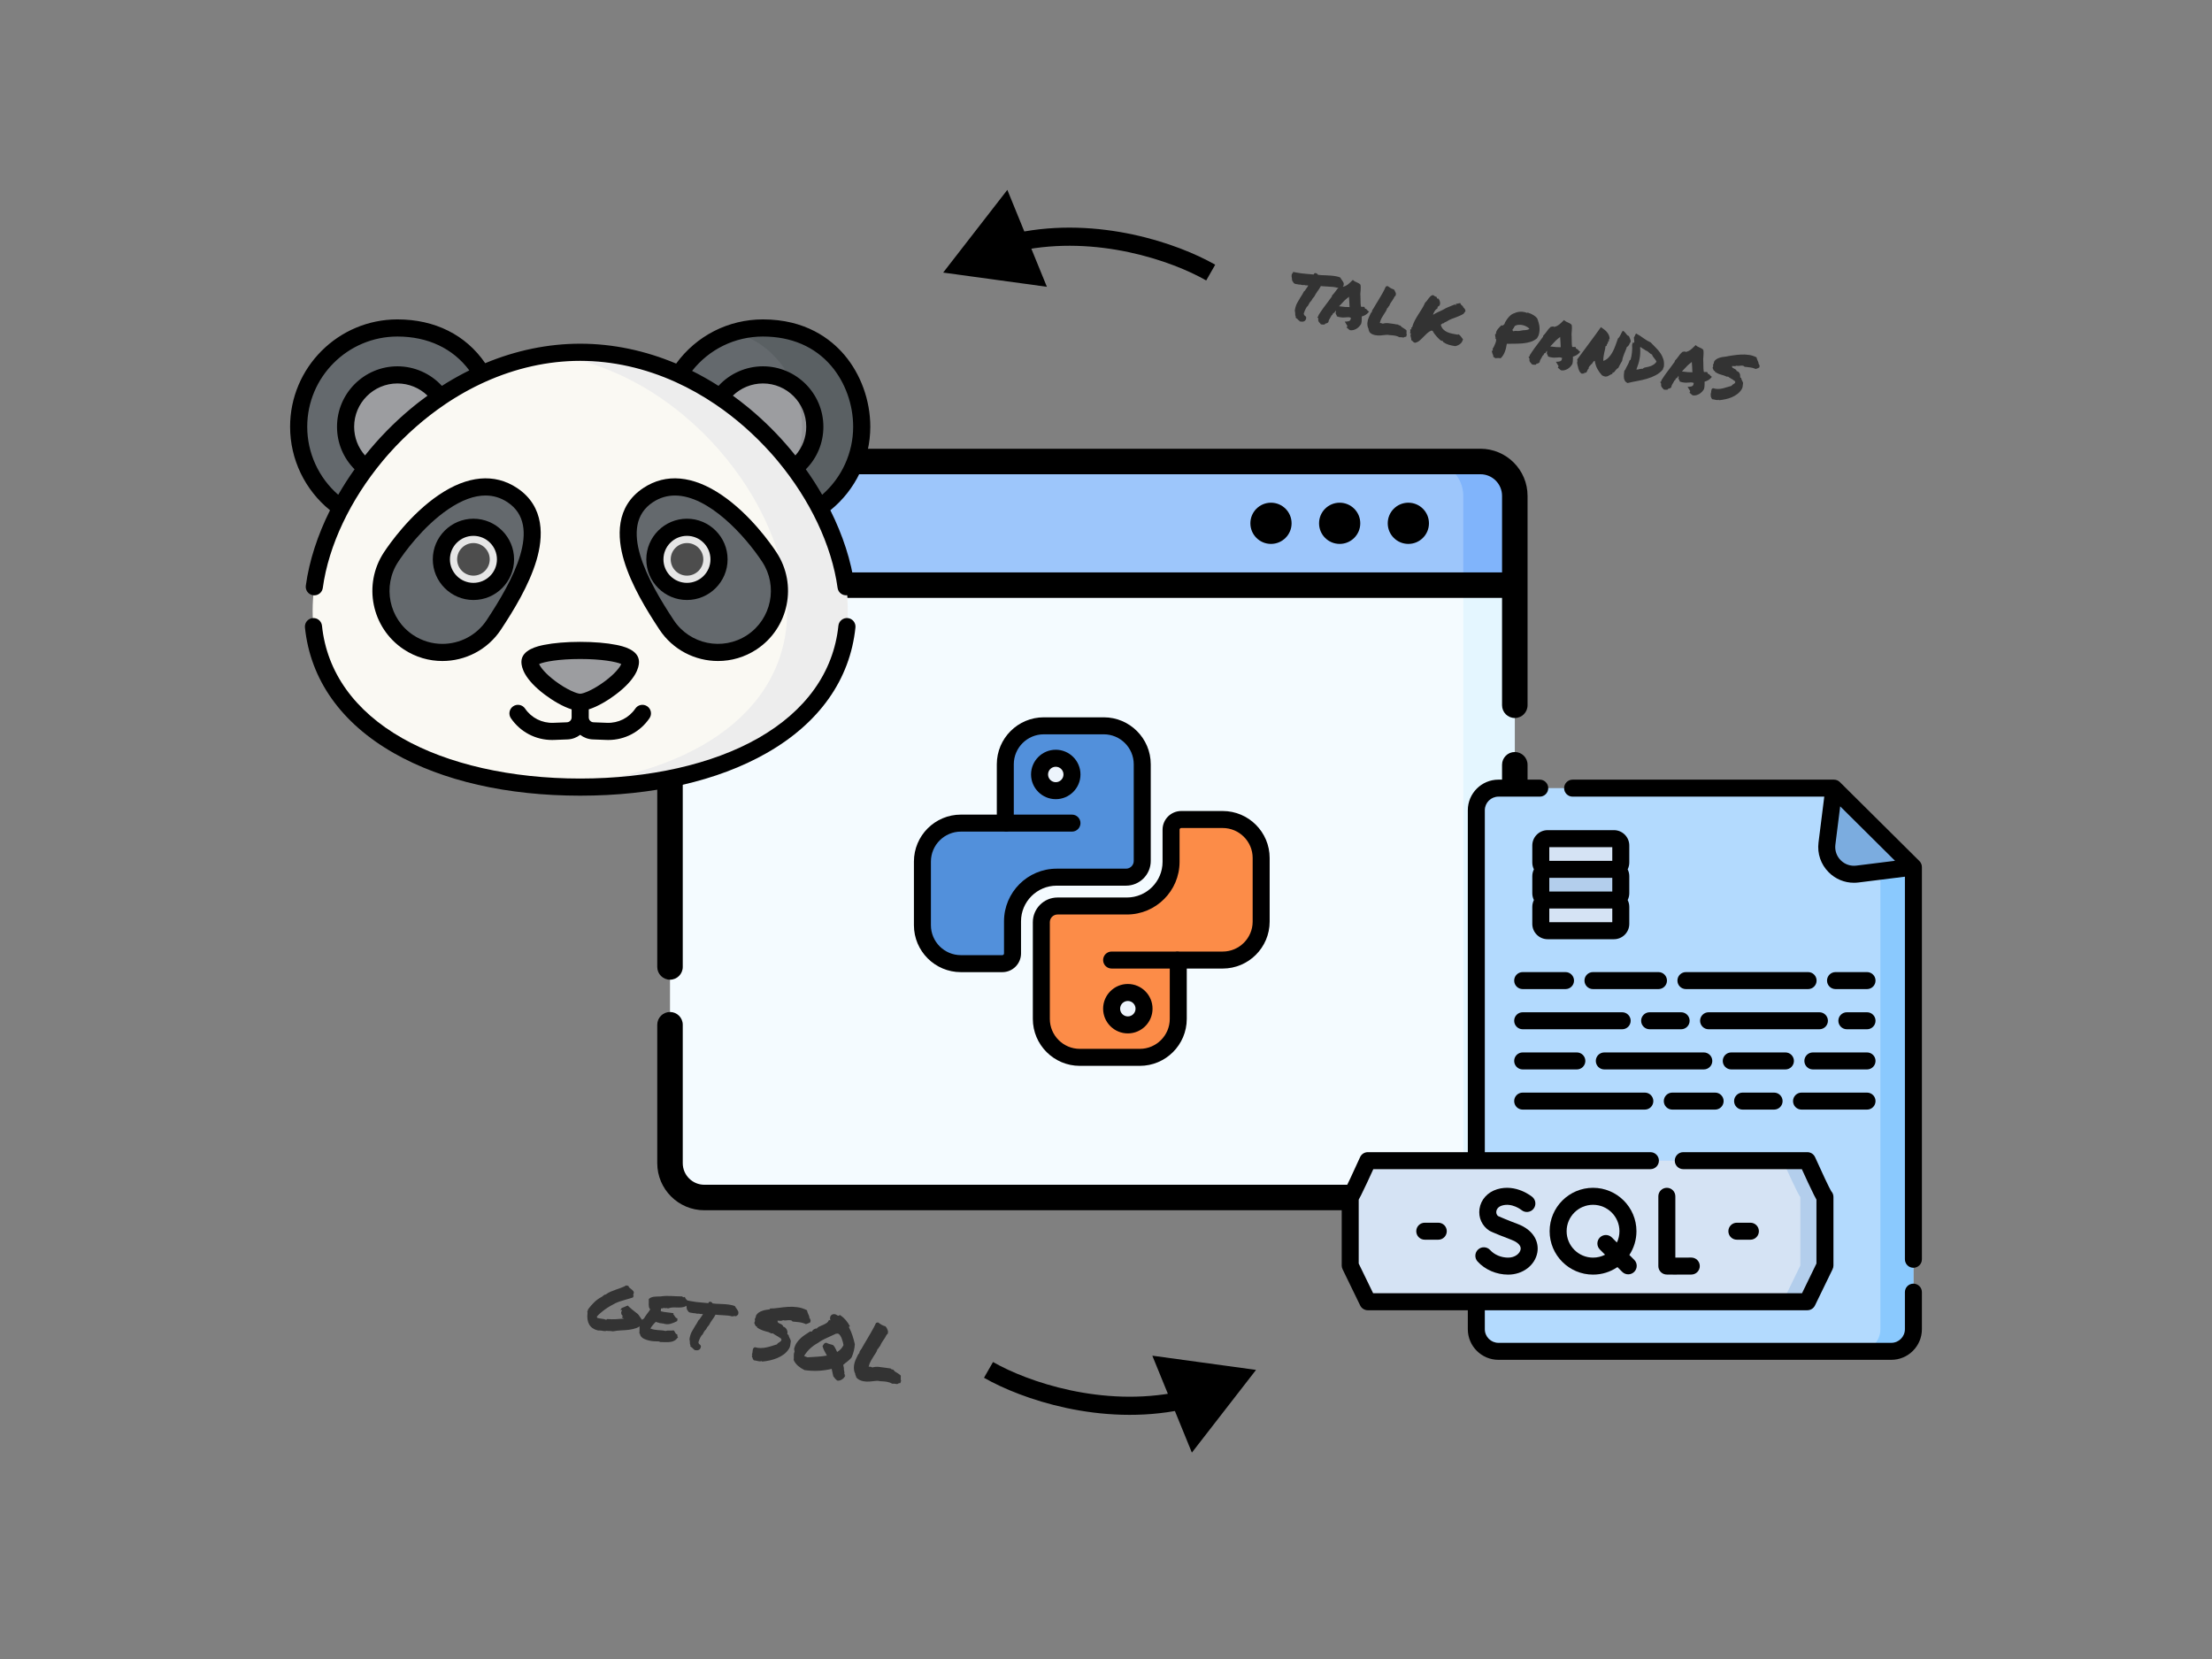 <svg width="488" height="366" viewBox="0 0 488 366" fill="none" xmlns="http://www.w3.org/2000/svg">
<rect x="0" y="0" width="488" height="366" fill="#808080" stroke="none"/>
<path d="M334.188 129.087H147.812V109.389C147.812 105.204 151.204 101.812 155.389 101.812H326.611C330.796 101.812 334.188 105.204 334.188 109.389V129.087Z" fill="#9DC6FB"/>
<path d="M326.61 101.812H315.246C319.43 101.812 322.822 105.204 322.822 109.389V129.087H334.187V109.389C334.187 105.204 330.795 101.812 326.61 101.812Z" fill="#80B4FB"/>
<path d="M326.611 264.1H155.389C151.204 264.1 147.812 260.709 147.812 256.524V129H334.188V256.524C334.188 260.709 330.796 264.1 326.611 264.1Z" fill="#F4FBFF"/>
<path d="M322.822 129.087V256.611C322.822 260.796 319.43 264.187 315.246 264.187H326.61C330.795 264.187 334.187 260.796 334.187 256.611V129.087H322.822Z" fill="#E4F6FF"/>
<path d="M310.702 110.903C308.191 110.903 306.156 112.938 306.156 115.449C306.156 117.96 308.191 119.995 310.702 119.995C313.213 119.995 315.248 117.96 315.248 115.449C315.248 112.938 313.213 110.903 310.702 110.903Z" fill="black"/>
<path d="M295.55 110.903C293.039 110.903 291.004 112.938 291.004 115.449C291.004 117.96 293.039 119.995 295.55 119.995C298.06 119.995 300.095 117.96 300.095 115.449C300.095 112.938 298.06 110.903 295.55 110.903Z" fill="black"/>
<path d="M280.397 119.995C282.908 119.995 284.943 117.96 284.943 115.449C284.943 112.939 282.908 110.903 280.397 110.903C277.887 110.903 275.852 112.939 275.852 115.449C275.852 117.96 277.887 119.995 280.397 119.995Z" fill="black"/>
<path d="M326.611 99H155.389C149.66 99 145 103.66 145 109.389V213.322C145 214.876 146.259 216.135 147.812 216.135C149.366 216.135 150.625 214.876 150.625 213.322V131.9H331.375V155.591C331.375 157.145 332.634 158.404 334.188 158.404C335.741 158.404 337 157.145 337 155.591V109.389C337 103.66 332.339 99 326.611 99ZM150.625 109.389C150.625 106.762 152.762 104.625 155.389 104.625H326.611C329.238 104.625 331.375 106.762 331.375 109.389V126.275H150.625V109.389Z" fill="black"/>
<path d="M334.188 165.903C332.634 165.903 331.375 167.163 331.375 168.716V256.612C331.375 259.238 329.239 261.375 326.612 261.375H155.388C152.761 261.375 150.625 259.238 150.625 256.612V226.072C150.625 224.519 149.366 223.26 147.812 223.26C146.259 223.26 145 224.519 145 226.072V256.612C145 262.34 149.66 267 155.388 267H326.612C332.34 267 337 262.34 337 256.612V168.716C337 167.163 335.741 165.903 334.188 165.903Z" fill="black"/>
<path d="M243.512 160.125H230.269C225.584 160.125 221.785 163.923 221.785 168.609V181.591H211.984C207.299 181.591 203.5 185.389 203.5 190.075V204.112C203.5 208.798 207.299 212.596 211.984 212.596H221.129C222.369 212.596 223.375 211.591 223.375 210.35V203.258C223.375 197.878 227.736 193.516 233.117 193.516H248.419C250.394 193.516 251.996 191.915 251.996 189.94V168.61C251.996 163.923 248.198 160.125 243.512 160.125Z" fill="#5290DB"/>
<path d="M269.746 180.796H260.601C259.361 180.796 258.355 181.802 258.355 183.042V190.134C258.355 195.515 253.994 199.876 248.613 199.876H233.311C231.336 199.876 229.734 201.477 229.734 203.453V224.783C229.734 229.468 233.533 233.267 238.218 233.267H251.461C256.146 233.267 259.945 229.469 259.945 224.783V211.801H269.746C274.431 211.801 278.23 208.003 278.23 203.317V189.279C278.23 184.595 274.431 180.796 269.746 180.796Z" fill="#FC8C48"/>
<path d="M232.917 174.435C234.893 174.435 236.495 172.834 236.495 170.858C236.495 168.882 234.893 167.28 232.917 167.28C230.942 167.28 229.34 168.882 229.34 170.858C229.34 172.834 230.942 174.435 232.917 174.435Z" fill="#EDF4FC"/>
<path d="M248.816 226.11C250.792 226.11 252.393 224.508 252.393 222.533C252.393 220.557 250.792 218.955 248.816 218.955C246.84 218.955 245.238 220.557 245.238 222.533C245.238 224.508 246.84 226.11 248.816 226.11Z" fill="#EDF4FC"/>
<path d="M221.129 214.471H211.984C206.272 214.471 201.625 209.824 201.625 204.112V190.074C201.625 184.362 206.272 179.715 211.984 179.715H219.911V168.609C219.911 162.897 224.558 158.25 230.27 158.25H243.513C249.225 158.25 253.872 162.897 253.872 168.609V189.939C253.872 192.945 251.426 195.391 248.421 195.391H233.118C228.78 195.391 225.252 198.92 225.252 203.257V210.35C225.251 212.621 223.401 214.471 221.129 214.471ZM211.984 183.465C208.34 183.465 205.375 186.43 205.375 190.074V204.112C205.375 207.756 208.34 210.721 211.984 210.721H221.129C221.333 210.721 221.5 210.554 221.5 210.35V203.257C221.5 196.852 226.711 191.641 233.117 191.641H248.419C249.357 191.641 250.12 190.877 250.12 189.939V168.609C250.12 164.965 247.155 162 243.511 162H230.268C226.624 162 223.659 164.965 223.659 168.609V181.591C223.659 182.626 222.82 183.466 221.784 183.466H211.984V183.465Z" fill="black"/>
<path d="M236.494 183.465H222.184C221.148 183.465 220.309 182.626 220.309 181.59C220.309 180.554 221.148 179.715 222.184 179.715H236.494C237.529 179.715 238.369 180.554 238.369 181.59C238.369 182.626 237.529 183.465 236.494 183.465Z" fill="black"/>
<path d="M251.461 235.142H238.218C232.506 235.142 227.859 230.495 227.859 224.783V203.453C227.859 200.447 230.305 198.001 233.311 198.001H248.613C252.951 198.001 256.479 194.471 256.479 190.134V183.042C256.479 180.77 258.328 178.921 260.601 178.921H269.745C275.457 178.921 280.104 183.568 280.104 189.28V203.318C280.104 209.03 275.457 213.677 269.745 213.677H261.819V224.783C261.819 230.495 257.172 235.142 251.461 235.142ZM233.311 201.752C232.373 201.752 231.609 202.515 231.609 203.453V224.783C231.609 228.428 234.574 231.392 238.218 231.392H251.461C255.105 231.392 258.07 228.428 258.07 224.783V211.802C258.07 210.766 258.909 209.927 259.945 209.927H269.746C273.39 209.927 276.355 206.962 276.355 203.318V189.28C276.355 185.636 273.39 182.671 269.746 182.671H260.601C260.397 182.671 260.23 182.837 260.23 183.042V190.134C260.23 196.54 255.019 201.751 248.613 201.751H233.311V201.752Z" fill="black"/>
<path d="M259.548 213.676H245.238C244.203 213.676 243.363 212.837 243.363 211.801C243.363 210.765 244.203 209.926 245.238 209.926H259.548C260.584 209.926 261.423 210.765 261.423 211.801C261.423 212.837 260.584 213.676 259.548 213.676Z" fill="black"/>
<path d="M232.917 176.31C229.911 176.31 227.465 173.864 227.465 170.858C227.465 167.851 229.911 165.404 232.917 165.404C235.924 165.404 238.37 167.851 238.37 170.858C238.37 173.864 235.924 176.31 232.917 176.31ZM232.917 169.155C231.979 169.155 231.215 169.919 231.215 170.858C231.215 171.797 231.979 172.561 232.917 172.561C233.856 172.561 234.62 171.797 234.62 170.858C234.62 169.919 233.856 169.155 232.917 169.155Z" fill="black"/>
<path d="M248.816 227.985C245.809 227.985 243.363 225.539 243.363 222.533C243.363 219.526 245.809 217.08 248.816 217.08C251.822 217.08 254.268 219.526 254.268 222.533C254.268 225.539 251.822 227.985 248.816 227.985ZM248.816 220.83C247.878 220.83 247.113 221.594 247.113 222.533C247.113 223.471 247.878 224.235 248.816 224.235C249.754 224.235 250.518 223.471 250.518 222.533C250.518 221.594 249.755 220.83 248.816 220.83Z" fill="black"/>
<path d="M208.079 60.136L222.235 41.889L230.959 63.271L208.079 60.136ZM266.108 61.872C258.498 57.516 241.961 51.816 225.15 55.295L224.339 51.377C242.379 47.645 259.916 53.718 268.095 58.4L266.108 61.872Z" fill="black"/>
<path d="M277.1 302.219L262.945 320.467L254.22 299.084L277.1 302.219ZM219.072 300.484C226.682 304.84 243.218 310.539 260.03 307.061L260.84 310.978C242.8 314.711 225.264 308.637 217.085 303.955L219.072 300.484Z" fill="black"/>
<g clip-path="url(#clip0_641:1409)">
<path d="M417.245 298.124H330.58C327.885 298.124 325.699 295.938 325.699 293.242V178.756C325.699 176.06 327.885 173.875 330.58 173.875H404.588L422.127 191.287V293.242C422.127 295.938 419.941 298.124 417.245 298.124Z" fill="#B3DAFE"/>
<path d="M405.84 182.351L414.843 191.288V293.244C414.843 295.94 412.657 298.125 409.962 298.125H417.244C419.94 298.125 422.126 295.94 422.126 293.244V191.288L410.111 179.36L405.84 182.351Z" fill="#8AC9FE"/>
<path d="M404.584 173.875L422.117 191.287L409.762 192.829C405.868 193.315 402.559 190.003 403.048 186.11L404.584 173.875Z" fill="#7BACDF"/>
<path d="M398.724 256.06C382.16 256.06 318.324 256.06 301.762 256.06C301.762 256.06 298.17 264.061 297.875 264.061V279.186L301.762 287.187H398.724L402.61 279.186V264.061C402.314 264.06 398.724 256.06 398.724 256.06Z" fill="#D5E3F4"/>
<path d="M398.726 256.06C397.263 256.06 395.431 256.06 393.297 256.06C393.297 256.06 396.887 264.061 397.183 264.061V279.186L393.297 287.187H398.726L402.612 279.186V264.061C402.316 264.06 398.726 256.06 398.726 256.06Z" fill="#B3CEEC"/>
<path d="M356.059 191.789H341.431C340.598 191.789 339.922 191.114 339.922 190.28V186.528C339.922 185.694 340.598 185.019 341.431 185.019H356.059C356.893 185.019 357.569 185.694 357.569 186.528V190.28C357.569 191.114 356.893 191.789 356.059 191.789Z" fill="#D5E3F4"/>
<path d="M356.059 198.561H341.431C340.598 198.561 339.922 197.885 339.922 197.051V193.299C339.922 192.466 340.598 191.79 341.431 191.79H356.059C356.893 191.79 357.569 192.466 357.569 193.299V197.051C357.569 197.885 356.893 198.561 356.059 198.561Z" fill="#B3CEEC"/>
<path d="M356.059 205.33H341.431C340.598 205.33 339.922 204.654 339.922 203.821V200.069C339.922 199.235 340.598 198.56 341.431 198.56H356.059C356.893 198.56 357.569 199.235 357.569 200.069V203.821C357.569 204.654 356.893 205.33 356.059 205.33Z" fill="#D5E3F4"/>
<path d="M422.125 283.193C421.089 283.193 420.25 284.032 420.25 285.068V293.242C420.25 294.9 418.901 296.249 417.244 296.249H330.578C328.921 296.249 327.572 294.9 327.572 293.242V289.061H398.724C399.442 289.061 400.097 288.651 400.41 288.006L404.297 280.005C404.421 279.749 404.486 279.469 404.486 279.185V264.06C404.486 263.566 404.294 263.117 403.982 262.782C403.5 261.965 401.809 258.354 400.435 255.292C400.132 254.618 399.463 254.184 398.724 254.184H371.355C370.32 254.184 369.48 255.023 369.48 256.059C369.48 257.095 370.32 257.934 371.355 257.934H397.514C397.865 258.705 398.357 259.783 398.857 260.853C399.408 262.032 399.861 262.974 400.204 263.654C400.389 264.02 400.56 264.358 400.736 264.656V278.754L397.551 285.311H302.935L299.75 278.754V264.655C299.927 264.358 300.097 264.02 300.281 263.654C300.624 262.974 301.077 262.032 301.628 260.853C302.128 259.783 302.621 258.705 302.972 257.934H364.106C365.142 257.934 365.981 257.095 365.981 256.059C365.981 255.023 365.142 254.184 364.106 254.184H327.573V178.756C327.573 177.098 328.921 175.75 330.579 175.75H339.69C340.726 175.75 341.565 174.911 341.565 173.875C341.565 172.839 340.726 172 339.69 172H330.579C326.854 172 323.823 175.031 323.823 178.756V254.184H301.761C301.023 254.184 300.353 254.618 300.051 255.292C298.676 258.355 296.984 261.967 296.502 262.783C296.191 263.118 296 263.567 296 264.06V279.186C296 279.469 296.065 279.75 296.189 280.005L300.075 288.006C300.389 288.652 301.044 289.062 301.761 289.062H323.822V293.243C323.822 296.968 326.853 299.999 330.578 299.999H417.244C420.969 299.999 424 296.968 424 293.243V285.068C424 284.032 423.161 283.193 422.125 283.193ZM297.785 262.187C297.801 262.187 297.816 262.186 297.832 262.186C297.816 262.186 297.801 262.187 297.785 262.187Z" fill="black"/>
<path d="M423.447 189.957L405.908 172.544C405.557 172.196 405.082 172 404.587 172H346.941C345.906 172 345.066 172.839 345.066 173.875C345.066 174.911 345.906 175.75 346.941 175.75H402.462L401.191 185.876C400.885 188.31 401.704 190.701 403.438 192.437C404.935 193.934 406.921 194.751 409.002 194.751C409.331 194.751 409.664 194.731 409.997 194.689L420.251 193.41V277.818C420.251 278.854 421.09 279.693 422.126 279.693C423.162 279.693 424.001 278.854 424.001 277.818V191.287C424.001 190.787 423.801 190.309 423.447 189.957ZM409.532 190.968C408.254 191.127 407 190.697 406.09 189.786C405.181 188.875 404.751 187.621 404.911 186.344L405.972 177.892L418.07 189.903L409.532 190.968Z" fill="black"/>
<path d="M335.926 218.207H345.375C346.411 218.207 347.25 217.368 347.25 216.332C347.25 215.296 346.411 214.457 345.375 214.457H335.926C334.89 214.457 334.051 215.296 334.051 216.332C334.051 217.368 334.89 218.207 335.926 218.207Z" fill="black"/>
<path d="M365.883 214.457H351.434C350.398 214.457 349.559 215.296 349.559 216.332C349.559 217.368 350.398 218.207 351.434 218.207H365.883C366.919 218.207 367.758 217.368 367.758 216.332C367.758 215.296 366.919 214.457 365.883 214.457Z" fill="black"/>
<path d="M398.891 214.457H371.941C370.906 214.457 370.066 215.296 370.066 216.332C370.066 217.368 370.906 218.207 371.941 218.207H398.891C399.927 218.207 400.766 217.368 400.766 216.332C400.766 215.296 399.926 214.457 398.891 214.457Z" fill="black"/>
<path d="M411.895 214.457H404.945C403.91 214.457 403.07 215.296 403.07 216.332C403.07 217.368 403.91 218.207 404.945 218.207H411.895C412.931 218.207 413.77 217.368 413.77 216.332C413.77 215.296 412.931 214.457 411.895 214.457Z" fill="black"/>
<path d="M335.926 227.07H357.875C358.911 227.07 359.75 226.231 359.75 225.195C359.75 224.16 358.911 223.32 357.875 223.32H335.926C334.89 223.32 334.051 224.16 334.051 225.195C334.051 226.231 334.89 227.07 335.926 227.07Z" fill="black"/>
<path d="M362.059 225.195C362.059 226.231 362.898 227.07 363.934 227.07H370.883C371.919 227.07 372.758 226.231 372.758 225.195C372.758 224.16 371.919 223.32 370.883 223.32H363.934C362.898 223.32 362.059 224.16 362.059 225.195Z" fill="black"/>
<path d="M401.391 223.32H376.941C375.906 223.32 375.066 224.16 375.066 225.195C375.066 226.231 375.906 227.07 376.941 227.07H401.391C402.427 227.07 403.266 226.231 403.266 225.195C403.266 224.16 402.426 223.32 401.391 223.32Z" fill="black"/>
<path d="M411.895 223.32H407.445C406.41 223.32 405.57 224.16 405.57 225.195C405.57 226.231 406.41 227.07 407.445 227.07H411.895C412.931 227.07 413.77 226.231 413.77 225.195C413.77 224.16 412.931 223.32 411.895 223.32Z" fill="black"/>
<path d="M335.926 235.932H347.875C348.911 235.932 349.75 235.092 349.75 234.057C349.75 233.021 348.911 232.182 347.875 232.182H335.926C334.89 232.182 334.051 233.021 334.051 234.057C334.051 235.092 334.89 235.932 335.926 235.932Z" fill="black"/>
<path d="M377.758 234.057C377.758 233.021 376.919 232.182 375.883 232.182H353.934C352.898 232.182 352.059 233.021 352.059 234.057C352.059 235.092 352.898 235.932 353.934 235.932H375.883C376.919 235.932 377.758 235.092 377.758 234.057Z" fill="black"/>
<path d="M395.766 234.057C395.766 233.021 394.927 232.182 393.891 232.182H381.941C380.906 232.182 380.066 233.021 380.066 234.057C380.066 235.092 380.906 235.932 381.941 235.932H393.891C394.926 235.932 395.766 235.092 395.766 234.057Z" fill="black"/>
<path d="M411.895 232.182H399.945C398.91 232.182 398.07 233.021 398.07 234.057C398.07 235.092 398.91 235.932 399.945 235.932H411.895C412.931 235.932 413.77 235.092 413.77 234.057C413.77 233.021 412.931 232.182 411.895 232.182Z" fill="black"/>
<path d="M335.926 244.794H362.875C363.911 244.794 364.75 243.955 364.75 242.919C364.75 241.883 363.911 241.044 362.875 241.044H335.926C334.89 241.044 334.051 241.883 334.051 242.919C334.051 243.955 334.89 244.794 335.926 244.794Z" fill="black"/>
<path d="M380.258 242.919C380.258 241.883 379.419 241.044 378.383 241.044H368.934C367.898 241.044 367.059 241.883 367.059 242.919C367.059 243.955 367.898 244.794 368.934 244.794H378.383C379.419 244.794 380.258 243.955 380.258 242.919Z" fill="black"/>
<path d="M384.441 241.044C383.406 241.044 382.566 241.883 382.566 242.919C382.566 243.955 383.406 244.794 384.441 244.794H391.391C392.427 244.794 393.266 243.955 393.266 242.919C393.266 241.883 392.427 241.044 391.391 241.044H384.441Z" fill="black"/>
<path d="M397.445 244.794H411.895C412.931 244.794 413.77 243.955 413.77 242.919C413.77 241.883 412.931 241.044 411.895 241.044H397.445C396.41 241.044 395.57 241.883 395.57 242.919C395.57 243.955 396.41 244.794 397.445 244.794Z" fill="black"/>
<path d="M314.324 269.748C313.289 269.748 312.449 270.587 312.449 271.623C312.449 272.659 313.289 273.498 314.324 273.498H317.306C318.342 273.498 319.181 272.659 319.181 271.623C319.181 270.587 318.342 269.748 317.306 269.748H314.324Z" fill="black"/>
<path d="M386.162 273.498C387.198 273.498 388.037 272.659 388.037 271.623C388.037 270.587 387.198 269.748 386.162 269.748H383.18C382.144 269.748 381.305 270.587 381.305 271.623C381.305 272.659 382.144 273.498 383.18 273.498H386.162Z" fill="black"/>
<path d="M367.73 262.046C366.695 262.046 365.855 262.885 365.855 263.921V279.311C365.855 280.224 366.513 281.004 367.412 281.159C367.548 281.183 367.652 281.201 369.353 281.201C370.177 281.201 371.376 281.196 373.135 281.186C374.171 281.181 375.005 280.336 374.999 279.301C374.994 278.269 374.155 277.436 373.125 277.436H373.114C371.906 277.443 370.612 277.448 369.606 277.449V263.921C369.605 262.885 368.766 262.046 367.73 262.046Z" fill="black"/>
<path d="M332.727 277.451C331.182 277.451 329.695 276.828 328.749 275.783C328.054 275.016 326.868 274.958 326.1 275.653C325.333 276.348 325.275 277.534 325.97 278.302C327.615 280.117 330.141 281.201 332.727 281.201C335.949 281.201 338.654 279.147 339.159 276.317C339.539 274.19 338.571 271.409 334.714 269.987C332.813 269.286 331.045 268.522 330.511 268.288C330.066 267.935 330.081 267.441 330.11 267.235C330.151 266.954 330.355 266.266 331.371 265.96C333.569 265.298 335.602 266.905 335.656 266.949C336.449 267.607 337.625 267.502 338.289 266.713C338.955 265.92 338.852 264.737 338.06 264.071C337.915 263.949 334.471 261.11 330.289 262.369C328.181 263.004 326.691 264.665 326.398 266.702C326.124 268.613 326.952 270.451 328.56 271.499C329.055 271.824 332.59 273.2 333.416 273.505C334.103 273.759 335.679 274.476 335.468 275.658C335.31 276.539 334.242 277.451 332.727 277.451Z" fill="black"/>
<path d="M351.448 262.046C346.167 262.046 341.871 266.342 341.871 271.623C341.871 276.903 346.167 281.199 351.448 281.199C353.443 281.199 355.298 280.586 356.833 279.538L357.883 280.588C358.616 281.32 359.803 281.32 360.535 280.588C361.267 279.856 361.267 278.669 360.535 277.936L359.461 276.862C360.449 275.356 361.025 273.555 361.025 271.623C361.025 266.342 356.728 262.046 351.448 262.046ZM351.448 277.449C348.235 277.449 345.621 274.835 345.621 271.622C345.621 268.409 348.235 265.796 351.448 265.796C354.661 265.796 357.275 268.409 357.275 271.622C357.275 272.514 357.073 273.359 356.714 274.115L355.607 273.008C354.875 272.276 353.688 272.276 352.956 273.008C352.223 273.741 352.223 274.928 352.956 275.66L354.103 276.808C353.307 277.218 352.404 277.449 351.448 277.449Z" fill="black"/>
<path d="M356.059 183.144H341.431C339.565 183.144 338.047 184.662 338.047 186.528V190.28C338.047 190.822 338.175 191.335 338.402 191.789C338.175 192.244 338.047 192.757 338.047 193.299V197.051C338.047 197.593 338.175 198.105 338.402 198.56C338.175 199.015 338.047 199.527 338.047 200.07V203.822C338.047 205.688 339.565 207.206 341.431 207.206H356.059C357.925 207.206 359.444 205.688 359.444 203.822V200.07C359.444 199.528 359.316 199.015 359.088 198.56C359.316 198.105 359.444 197.593 359.444 197.051V193.299C359.444 192.757 359.316 192.244 359.088 191.789C359.316 191.335 359.444 190.822 359.444 190.28V186.528C359.444 184.662 357.926 183.144 356.059 183.144ZM341.797 193.664H355.694V196.685H341.797V193.664ZM341.797 186.894H355.694V189.914H341.797V186.894ZM355.694 203.456H341.797V200.435H355.694V203.456Z" fill="black"/>
</g>
<path d="M190.109 94.149C190.109 106.186 180.351 115.943 168.314 115.943C156.277 115.943 146.52 106.186 146.52 94.149C146.52 82.112 156.277 72.355 168.314 72.355C183.318 72.354 190.109 84.204 190.109 94.149Z" fill="#64696D"/>
<path d="M168.316 72.353C166.12 72.353 164 72.68 162.001 73.284C172.244 76.263 176.955 85.866 176.955 94.148C176.955 103.892 170.56 112.142 161.738 114.932C163.814 115.588 166.023 115.943 168.316 115.943C180.353 115.943 190.11 106.185 190.11 94.148C190.11 84.204 183.32 72.353 168.316 72.353Z" fill="#5A6063"/>
<path d="M168.315 105.593C162.005 105.593 156.871 100.459 156.871 94.148C156.871 87.838 162.005 82.704 168.315 82.704C174.626 82.704 179.76 87.838 179.76 94.148C179.76 100.459 174.626 105.593 168.315 105.593Z" fill="#9C9DA0"/>
<path d="M175 84.866C176.317 87.876 176.957 91.1 176.957 94.148C176.957 97.516 176.192 100.705 174.828 103.552C177.807 101.484 179.762 98.041 179.762 94.148C179.762 90.331 177.881 86.947 175 84.866Z" fill="#8F9093"/>
<path d="M109.48 94.149C109.48 106.186 99.722 115.943 87.685 115.943C75.648 115.943 65.891 106.186 65.891 94.149C65.891 82.112 75.648 72.355 87.685 72.355C102.689 72.354 109.48 84.204 109.48 94.149Z" fill="#64696D"/>
<path d="M87.686 105.593C81.376 105.593 76.242 100.459 76.242 94.148C76.242 87.838 81.376 82.704 87.686 82.704C93.997 82.704 99.131 87.838 99.131 94.148C99.131 100.459 93.997 105.593 87.686 105.593Z" fill="#9C9DA0"/>
<path d="M187.023 134.7C187.023 159.786 160.597 173.646 127.998 173.646C95.399 173.646 68.973 159.786 68.973 134.7C68.973 109.614 95.399 77.716 127.998 77.716C160.597 77.716 187.023 109.614 187.023 134.7Z" fill="#FAF9F3"/>
<path d="M128 77.716C125.742 77.716 123.516 77.874 121.324 78.167C150.779 82.107 173.673 111.352 173.673 134.7C173.673 158.048 150.779 171.67 121.324 173.445C123.516 173.577 125.742 173.646 128 173.646C160.599 173.646 187.025 159.786 187.025 134.7C187.025 109.614 160.599 77.716 128 77.716Z" fill="#EDEDED"/>
<path d="M113 109.216C103.209 102.749 91.329 115.244 86.285 122.879C82.152 129.137 83.874 137.56 90.131 141.693C96.389 145.827 104.812 144.105 108.946 137.847C113.989 130.212 122.79 115.683 113 109.216Z" fill="#64696D"/>
<path d="M143 109.216C152.791 102.749 164.671 115.244 169.715 122.879C173.848 129.137 172.126 137.56 165.869 141.693C159.611 145.827 151.188 144.105 147.054 137.847C142.011 130.212 133.21 115.683 143 109.216Z" fill="#64696D"/>
<path d="M104.449 130.486C100.542 130.486 97.363 127.307 97.363 123.401C97.363 119.494 100.542 116.315 104.449 116.315C108.355 116.315 111.534 119.494 111.534 123.401C111.534 127.307 108.355 130.486 104.449 130.486Z" fill="#E6E6E6"/>
<path d="M104.447 126.997C102.465 126.997 100.852 125.384 100.852 123.401C100.852 121.419 102.465 119.806 104.447 119.806C106.43 119.806 108.043 121.419 108.043 123.401C108.043 125.384 106.43 126.997 104.447 126.997Z" fill="#4D4D4D"/>
<path d="M151.554 130.486C147.647 130.486 144.469 127.307 144.469 123.401C144.469 119.494 147.647 116.315 151.554 116.315C155.461 116.315 158.639 119.494 158.639 123.401C158.639 127.307 155.461 130.486 151.554 130.486Z" fill="#E6E6E6"/>
<path d="M139.083 146.032C139.083 149.421 130.936 154.938 128.001 154.938C125.054 154.938 116.918 149.421 116.918 146.032C116.918 142.644 139.083 142.644 139.083 146.032Z" fill="#9C9DA0"/>
<path d="M151.564 126.997C149.582 126.997 147.969 125.384 147.969 123.401C147.969 121.419 149.582 119.806 151.564 119.806C153.547 119.806 155.16 121.419 155.16 123.401C155.16 125.384 153.547 126.997 151.564 126.997Z" fill="#4D4D4D"/>
<path d="M121.796 163.25C121.941 163.25 122.086 163.247 122.232 163.241L125.212 163.126C126.267 163.085 127.226 162.711 128 162.113C128.774 162.711 129.734 163.085 130.788 163.126L133.769 163.241C133.915 163.247 134.06 163.25 134.205 163.25C137.85 163.25 141.221 161.476 143.289 158.447C143.877 157.585 143.655 156.409 142.793 155.821C141.931 155.232 140.755 155.454 140.167 156.316C138.755 158.384 136.42 159.558 133.915 159.465L130.935 159.349C130.349 159.326 129.89 158.849 129.89 158.263V156.497C131.841 155.89 134.071 154.548 135.777 153.269C140.298 149.878 140.973 147.28 140.973 146.034C140.973 143.29 137.228 142.527 135.997 142.276C133.867 141.842 131.027 141.603 128 141.603C124.974 141.603 122.134 141.842 120.004 142.276C118.773 142.527 115.028 143.29 115.028 146.034C115.028 147.28 115.702 149.878 120.22 153.269C121.925 154.548 124.157 155.892 126.11 156.498V158.263C126.11 158.85 125.651 159.326 125.066 159.349L122.086 159.465C119.576 159.558 117.245 158.384 115.834 156.316C115.245 155.454 114.07 155.232 113.207 155.821C112.345 156.409 112.124 157.585 112.712 158.447C114.78 161.476 118.15 163.25 121.796 163.25ZM122.488 150.246C120.343 148.636 119.274 147.265 118.933 146.494C120.08 145.985 123.286 145.382 128 145.382C132.714 145.382 135.919 145.985 137.067 146.494C136.725 147.264 135.655 148.635 133.508 150.245C130.958 152.158 128.714 153.05 128 153.05C127.284 153.049 125.037 152.158 122.488 150.246Z" fill="black"/>
<path d="M187.039 136.358C186.003 136.25 185.072 137.005 184.964 138.043C183.9 148.287 177.769 156.872 167.235 162.868C157.163 168.6 143.229 171.757 128 171.757C112.771 171.757 98.838 168.6 88.766 162.869C78.231 156.873 72.1 148.29 71.035 138.046C70.927 137.008 70.001 136.253 68.96 136.362C67.922 136.47 67.168 137.399 67.276 138.437C68.472 149.945 75.257 159.529 86.897 166.154C97.683 172.292 111.896 175.537 128 175.537C144.104 175.537 158.318 172.292 169.104 166.153C180.744 159.528 187.529 149.943 188.724 138.433C188.831 137.395 188.077 136.466 187.039 136.358Z" fill="black"/>
<path d="M114.042 107.639C109.091 104.369 103.13 104.907 96.803 109.195C90.516 113.456 85.957 119.949 84.709 121.838C80.008 128.955 81.974 138.57 89.091 143.271C91.71 145.001 94.666 145.828 97.593 145.828C102.618 145.828 107.552 143.388 110.523 138.89C113.305 134.679 116.708 129.14 118.348 123.633C119.841 118.62 120.306 111.777 114.042 107.639ZM107.37 136.806C105.125 140.205 101.397 142.05 97.599 142.049C95.388 142.049 93.153 141.424 91.174 140.117C85.796 136.564 84.311 129.299 87.863 123.921C89.014 122.179 93.212 116.195 98.924 112.324C101.882 110.319 104.616 109.316 107.104 109.316C108.846 109.316 110.468 109.808 111.959 110.793C119.818 115.984 113.104 128.125 107.37 136.806Z" fill="black"/>
<path d="M158.409 145.827C161.335 145.827 164.293 144.999 166.911 143.27C174.028 138.569 175.993 128.954 171.292 121.837C170.045 119.948 165.486 113.455 159.199 109.194C152.872 104.906 146.911 104.368 141.959 107.638C135.696 111.776 136.161 118.62 137.654 123.632C139.294 129.138 142.697 134.678 145.478 138.888C148.45 143.387 153.383 145.827 158.409 145.827ZM144.043 110.792C145.597 109.766 147.234 109.32 148.9 109.32C156.342 109.32 164.364 118.206 168.138 123.92C171.691 129.298 170.206 136.564 164.828 140.116C159.45 143.668 152.185 142.183 148.632 136.805C142.898 128.125 136.184 115.984 144.043 110.792Z" fill="black"/>
<path d="M72.808 112.569C70.065 118.063 68.217 123.729 67.469 129.194C67.328 130.228 68.052 131.181 69.086 131.322C69.173 131.334 69.259 131.34 69.344 131.34C70.274 131.34 71.085 130.653 71.214 129.706C72.498 120.316 77.302 110.252 84.426 101.692C84.478 101.63 84.529 101.568 84.581 101.507C84.764 101.288 84.951 101.07 85.137 100.853C85.299 100.665 85.462 100.478 85.626 100.292C85.716 100.189 85.807 100.086 85.898 99.984C89.563 95.881 93.73 92.214 98.158 89.218C98.177 89.205 98.195 89.19 98.213 89.177C98.48 88.997 98.747 88.819 99.016 88.643C99.083 88.6 99.149 88.557 99.216 88.514C99.535 88.307 99.855 88.104 100.177 87.904C100.211 87.883 100.245 87.862 100.279 87.841C100.624 87.628 100.971 87.418 101.319 87.213C101.337 87.202 101.355 87.191 101.374 87.18C101.73 86.97 102.089 86.764 102.449 86.562C102.469 86.55 102.489 86.539 102.509 86.528C102.862 86.33 103.216 86.136 103.572 85.946C103.612 85.925 103.653 85.904 103.693 85.883C104.026 85.706 104.361 85.532 104.696 85.362C104.774 85.323 104.852 85.285 104.93 85.246C105.227 85.097 105.524 84.951 105.822 84.808C105.959 84.743 106.096 84.679 106.232 84.615C106.473 84.502 106.714 84.39 106.956 84.28C113.736 81.218 120.871 79.607 128 79.607C135.135 79.607 142.279 81.221 149.065 84.29C149.068 84.291 149.07 84.292 149.073 84.294C152.094 85.663 155.026 87.316 157.83 89.211C157.834 89.213 157.838 89.216 157.841 89.219C162.269 92.215 166.435 95.881 170.1 99.983C170.191 100.086 170.283 100.19 170.374 100.293C170.537 100.478 170.699 100.665 170.86 100.851C171.047 101.069 171.234 101.287 171.418 101.506C171.468 101.567 171.519 101.627 171.569 101.688C178.694 110.248 183.499 120.311 184.785 129.7C184.926 130.734 185.881 131.458 186.913 131.316C187.947 131.175 188.671 130.221 188.529 129.187C187.781 123.725 185.933 118.062 183.191 112.57C188.734 108.087 192 101.318 192 94.148C192 88.354 189.915 82.577 186.28 78.298C183.243 74.724 177.662 70.464 168.316 70.464C160.669 70.464 153.628 74.079 149.171 80.212C142.333 77.335 135.169 75.826 128 75.826C120.906 75.826 113.817 77.305 107.044 80.124C102.758 73.88 95.948 70.464 87.684 70.464C74.625 70.464 64 81.089 64 94.148C64 101.317 67.266 108.087 72.808 112.569ZM166.615 91.215C166.559 91.167 166.504 91.119 166.449 91.071C166.174 90.833 165.898 90.598 165.62 90.365C165.501 90.264 165.382 90.163 165.261 90.064C165.08 89.914 164.897 89.765 164.714 89.617C163.717 88.807 162.706 88.028 161.679 87.285C163.447 85.576 165.82 84.594 168.315 84.594C173.584 84.594 177.87 88.88 177.87 94.149C177.87 96.518 177.012 98.743 175.47 100.476C172.798 97.121 169.824 94.013 166.615 91.215ZM168.315 74.243C174.569 74.243 179.785 76.492 183.399 80.745C186.463 84.352 188.22 89.237 188.22 94.148C188.22 99.925 185.698 105.394 181.382 109.156C180.274 107.227 179.067 105.35 177.774 103.533C180.254 101.047 181.65 97.718 181.65 94.148C181.65 86.796 175.668 80.814 168.316 80.814C164.567 80.814 161.021 82.402 158.511 85.129C156.608 83.914 154.663 82.813 152.685 81.827C156.446 77.043 162.147 74.243 168.315 74.243ZM92.541 88.62C92.309 88.799 92.077 88.979 91.847 89.161C91.758 89.233 91.668 89.306 91.579 89.378C91.267 89.627 90.958 89.88 90.651 90.135C90.618 90.162 90.586 90.189 90.554 90.216C86.897 93.266 83.523 96.715 80.529 100.474C78.988 98.742 78.13 96.518 78.13 94.148C78.13 88.88 82.416 84.594 87.684 84.594C90.18 84.594 92.553 85.576 94.321 87.285C93.722 87.718 93.129 88.164 92.541 88.62ZM87.684 74.243C94.393 74.243 99.946 76.879 103.537 81.715C103.47 81.748 103.403 81.784 103.335 81.817C103.036 81.966 102.737 82.117 102.439 82.271C102.435 82.274 102.431 82.276 102.426 82.278C100.754 83.146 99.106 84.096 97.489 85.13C94.979 82.402 91.433 80.814 87.684 80.814C80.332 80.814 74.35 86.796 74.35 94.148C74.35 97.718 75.746 101.047 78.225 103.533C76.933 105.35 75.726 107.226 74.618 109.156C70.302 105.394 67.779 99.925 67.779 94.148C67.779 83.173 76.709 74.243 87.684 74.243Z" fill="black"/>
<path d="M104.446 114.437C99.503 114.437 95.481 118.459 95.481 123.403C95.481 128.347 99.503 132.369 104.446 132.369C109.39 132.369 113.412 128.347 113.412 123.403C113.412 118.459 109.39 114.437 104.446 114.437ZM104.446 128.589C101.587 128.589 99.26 126.262 99.26 123.403C99.26 120.543 101.587 118.216 104.446 118.216C107.306 118.216 109.633 120.543 109.633 123.403C109.633 126.262 107.306 128.589 104.446 128.589Z" fill="black"/>
<path d="M160.518 123.402C160.518 118.458 156.496 114.436 151.552 114.436C146.608 114.436 142.586 118.458 142.586 123.402C142.586 128.346 146.608 132.368 151.552 132.368C156.496 132.368 160.518 128.346 160.518 123.402ZM146.366 123.402C146.366 120.542 148.692 118.215 151.552 118.215C154.412 118.215 156.738 120.542 156.738 123.402C156.738 126.261 154.412 128.588 151.552 128.588C148.692 128.588 146.366 126.261 146.366 123.402Z" fill="black"/>
<path d="M294.626 63.378C294.338 63.323 294.023 63.287 293.68 63.27C293.34 63.241 293.004 63.219 292.673 63.203C292.436 63.194 292.206 63.18 291.983 63.162C291.771 63.145 291.578 63.127 291.403 63.105C291.275 63.343 291.151 63.552 291.033 63.733C290.916 63.913 290.793 64.087 290.666 64.253C290.537 64.432 290.412 64.617 290.292 64.809C290.186 64.991 290.076 65.191 289.963 65.408C289.813 65.57 289.683 65.725 289.571 65.87C289.474 66.007 289.383 66.169 289.3 66.356C289.129 66.502 288.991 66.666 288.884 66.849C288.78 67.02 288.698 67.171 288.637 67.303L288.528 67.497C288.446 67.553 288.395 67.603 288.375 67.647C288.357 67.679 288.321 67.708 288.269 67.734C288.233 67.859 288.169 67.977 288.076 68.091C288.042 68.144 288.013 68.198 287.991 68.254C287.971 68.298 287.958 68.331 287.954 68.354C287.932 68.469 287.889 68.539 287.825 68.562C287.825 68.622 287.813 68.685 287.789 68.752C287.766 68.808 287.744 68.863 287.721 68.918C287.661 69.05 287.628 69.157 287.624 69.24C287.65 69.292 287.671 69.338 287.688 69.377C287.716 69.418 287.73 69.469 287.731 69.528C287.791 69.588 287.837 69.626 287.87 69.644C287.909 69.688 287.971 69.741 288.054 69.805L288.176 70.007C288.171 70.352 288.068 70.607 287.87 70.772C287.656 70.957 287.341 71.011 286.927 70.932L286.72 70.893C286.673 70.824 286.647 70.772 286.642 70.735C286.557 70.683 286.487 70.64 286.434 70.606C286.381 70.572 286.338 70.516 286.305 70.438C286.169 70.341 286.059 70.26 285.975 70.197L285.836 70.081C285.86 69.954 285.874 69.885 285.876 69.874C285.815 69.755 285.773 69.627 285.751 69.492C285.741 69.359 285.736 69.227 285.737 69.096C285.734 68.988 285.724 68.884 285.707 68.786C285.701 68.689 285.682 68.602 285.649 68.524C285.753 67.852 285.924 67.3 286.161 66.868C286.398 66.436 286.638 66.022 286.88 65.627C287.016 65.414 287.152 65.201 287.288 64.989C287.426 64.764 287.553 64.532 287.671 64.292L287.859 64.149C287.974 63.98 288.066 63.843 288.134 63.736C288.216 63.62 288.297 63.505 288.379 63.389C288.429 63.315 288.472 63.246 288.508 63.181C288.558 63.107 288.6 63.043 288.634 62.99C288.565 62.977 288.5 62.971 288.441 62.971C288.383 62.96 288.324 62.955 288.265 62.956C288.193 62.954 288.128 62.954 288.068 62.954C288.011 62.943 287.953 62.932 287.895 62.921C287.815 62.906 287.758 62.889 287.726 62.871C287.588 62.905 287.445 62.907 287.295 62.879L287.122 62.846C287.088 62.839 287.053 62.833 287.019 62.826C286.998 62.81 286.976 62.8 286.953 62.796C286.838 62.774 286.743 62.774 286.667 62.795C286.529 62.769 286.396 62.744 286.27 62.72L286.097 62.687C286.074 62.682 286.044 62.683 286.007 62.688C285.973 62.681 285.944 62.676 285.921 62.671C285.84 62.656 285.755 62.634 285.665 62.605C285.578 62.564 285.487 62.505 285.395 62.428C285.292 62.218 285.218 62.102 285.174 62.082L285.058 61.845C285.06 61.774 285.055 61.707 285.043 61.645C285.033 61.572 285.024 61.493 285.016 61.408C284.992 61.284 284.969 61.154 284.947 61.019C284.939 60.874 284.952 60.71 284.987 60.525C285.016 60.435 285.052 60.371 285.096 60.331C285.139 60.292 285.175 60.257 285.205 60.227L285.306 59.978L285.527 60.038L286.011 60.13C286.379 60.2 286.755 60.259 287.14 60.309C287.526 60.346 287.924 60.386 288.334 60.428C288.568 60.449 288.803 60.47 289.038 60.49C289.284 60.513 289.536 60.537 289.793 60.562C289.859 60.468 289.924 60.379 289.987 60.295L290.176 60.242C290.386 60.27 290.524 60.326 290.592 60.41C290.673 60.485 290.737 60.557 290.783 60.626C291.041 60.651 291.299 60.676 291.556 60.701C291.828 60.717 292.1 60.727 292.374 60.731C292.776 60.748 293.177 60.77 293.577 60.799C293.989 60.83 294.379 60.88 294.748 60.95C294.909 60.98 295.063 61.016 295.211 61.056C295.358 61.096 295.493 61.139 295.615 61.186L295.765 61.34C295.786 61.416 295.82 61.488 295.867 61.556C295.925 61.627 295.983 61.698 296.041 61.768C296.155 61.921 296.265 62.097 296.37 62.296C296.476 62.495 296.479 62.758 296.381 63.086C296.263 63.206 296.179 63.274 296.128 63.288L295.933 63.466L295.764 63.416C295.695 63.402 295.629 63.402 295.567 63.414C295.508 63.414 295.447 63.421 295.385 63.433C295.334 63.447 295.284 63.461 295.234 63.476C295.185 63.478 295.131 63.48 295.072 63.481C294.968 63.461 294.882 63.445 294.812 63.431C294.757 63.409 294.695 63.391 294.626 63.378ZM300.23 71.547C300.123 71.73 299.982 71.912 299.804 72.092C299.64 72.264 299.451 72.413 299.236 72.539C299.035 72.656 298.815 72.745 298.577 72.807C298.338 72.869 298.097 72.883 297.853 72.849C297.71 72.786 297.614 72.726 297.565 72.669C297.526 72.625 297.48 72.581 297.429 72.536C297.399 72.506 297.368 72.482 297.336 72.464C297.317 72.437 297.297 72.415 297.276 72.399L297.086 72.273L297.197 72.062C297.238 71.974 297.245 71.904 297.22 71.852C297.196 71.787 297.141 71.699 297.055 71.588C297.027 71.546 296.999 71.505 296.971 71.464C296.943 71.423 296.921 71.383 296.904 71.344L296.673 70.96L297.163 70.928C297.466 70.902 297.675 70.835 297.791 70.726C297.919 70.619 298 70.413 298.034 70.11C297.812 70.02 297.618 69.977 297.45 69.981C297.294 69.987 297.131 69.998 296.961 70.013C296.743 70.031 296.52 70.043 296.292 70.047C296.078 70.042 295.845 70.016 295.592 69.967C295.5 69.95 295.413 69.933 295.333 69.918C295.254 69.891 295.17 69.863 295.08 69.834L294.914 69.767C294.915 69.636 294.905 69.562 294.884 69.547C294.866 69.519 294.847 69.492 294.828 69.464C294.782 69.396 294.733 69.309 294.681 69.204C294.643 69.089 294.656 68.96 294.719 68.817C294.681 68.703 294.666 68.593 294.674 68.487C294.579 68.612 294.5 68.746 294.437 68.889L294.335 69.049L294.156 69.05C294.13 69.057 294.108 69.083 294.087 69.127C294.069 69.159 294.058 69.187 294.054 69.21L293.912 69.487C293.884 69.506 293.857 69.524 293.829 69.543C293.804 69.55 293.778 69.563 293.75 69.582C293.708 69.681 293.659 69.779 293.605 69.876C293.551 69.973 293.498 70.064 293.446 70.15C293.36 70.288 293.279 70.428 293.205 70.569C293.144 70.701 293.106 70.837 293.091 70.977L292.986 71.154C292.916 71.212 292.841 71.258 292.763 71.29C292.688 71.312 292.612 71.333 292.537 71.355C292.509 71.373 292.47 71.39 292.42 71.404C292.383 71.409 292.352 71.415 292.327 71.422L292.239 71.602L292.025 71.597C291.894 71.596 291.799 71.596 291.739 71.597C291.691 71.6 291.632 71.594 291.563 71.581L291.394 71.531C291.287 71.403 291.204 71.304 291.146 71.234C291.09 71.151 291.022 71.073 290.94 70.998C290.863 70.84 290.825 70.725 290.827 70.654C290.828 70.583 290.829 70.517 290.828 70.457C290.819 70.384 290.818 70.324 290.827 70.278C290.824 70.23 290.813 70.192 290.795 70.165L290.61 69.915L290.829 69.795L290.902 69.505C291.244 68.962 291.593 68.444 291.949 67.951C292.317 67.46 292.692 66.959 293.076 66.447C293.203 66.281 293.325 66.113 293.44 65.944C293.567 65.777 293.694 65.611 293.821 65.444C293.817 65.407 293.818 65.366 293.827 65.32C293.836 65.274 293.857 65.224 293.891 65.171C294.055 64.999 294.192 64.846 294.301 64.712C294.412 64.566 294.523 64.42 294.634 64.274C294.764 64.096 294.892 63.924 295.019 63.757C295.158 63.593 295.32 63.427 295.507 63.259L295.807 63.191C295.843 63.186 295.886 63.182 295.934 63.179C295.984 63.165 296.038 63.163 296.096 63.175L296.348 63.258C296.699 63.17 297.021 63.016 297.313 62.797C297.607 62.567 297.917 62.286 298.243 61.954L298.461 61.745L298.659 61.926C298.71 61.972 298.784 62.022 298.881 62.076C298.981 62.118 299.085 62.168 299.193 62.224C299.392 62.31 299.577 62.399 299.751 62.492C299.924 62.584 300.057 62.699 300.15 62.836C300.185 63.033 300.199 63.179 300.193 63.273C300.187 63.368 300.186 63.463 300.192 63.56C300.189 63.762 300.181 63.963 300.167 64.163C300.164 64.365 300.145 64.588 300.111 64.832C300.131 65.039 300.14 65.244 300.137 65.446C300.148 65.639 300.153 65.837 300.15 66.039C300.155 66.326 300.161 66.608 300.168 66.883C300.178 67.147 300.207 67.403 300.255 67.651C300.347 67.669 300.403 67.685 300.424 67.701C300.486 67.689 300.547 67.683 300.607 67.682C300.678 67.684 300.755 67.687 300.838 67.691L301.031 67.709L301.067 67.895C301.068 67.955 301.114 68.023 301.207 68.101C301.355 68.141 301.457 68.196 301.516 68.267C301.576 68.326 301.629 68.39 301.676 68.458C301.713 68.513 301.753 68.556 301.794 68.588L302.034 68.741L301.846 68.974C301.692 69.159 301.487 69.329 301.231 69.483C300.988 69.628 300.723 69.738 300.434 69.814C300.432 69.886 300.425 69.956 300.412 70.025C300.412 70.085 300.418 70.151 300.428 70.225C300.425 70.427 300.415 70.634 300.399 70.846C300.383 71.057 300.342 71.27 300.277 71.485L300.23 71.547ZM295.807 67.611C296.157 67.653 296.472 67.689 296.753 67.719C297.047 67.739 297.374 67.748 297.732 67.744C297.717 67.383 297.699 67.01 297.677 66.624C297.657 66.227 297.63 65.834 297.597 65.446L297.46 65.599C297.184 65.797 296.908 66.025 296.632 66.282C296.368 66.542 296.136 66.79 295.936 67.027C295.847 67.117 295.759 67.208 295.67 67.298C295.581 67.389 295.498 67.48 295.421 67.573C295.492 67.575 295.556 67.581 295.614 67.592C295.683 67.605 295.747 67.611 295.807 67.611ZM305.689 73.891C305.347 73.934 304.976 73.97 304.576 74.002C304.177 74.033 303.787 74.013 303.407 73.941C302.831 73.831 302.404 73.601 302.125 73.249C302.091 73.112 302.056 73.016 302.019 72.961C301.993 72.908 301.967 72.856 301.941 72.803C301.929 72.741 301.926 72.663 301.932 72.569C301.825 72.381 301.75 72.176 301.709 71.954C301.67 71.72 301.654 71.49 301.661 71.265C301.682 71.03 301.72 70.799 301.775 70.571C301.842 70.345 301.924 70.134 302.021 69.937C302.053 69.896 302.073 69.852 302.082 69.806C302.102 69.762 302.123 69.712 302.146 69.657C302.227 69.481 302.307 69.312 302.386 69.148C302.476 68.986 302.58 68.851 302.696 68.742C302.669 68.629 302.691 68.514 302.761 68.396C302.831 68.278 302.905 68.173 302.982 68.08C303.227 67.674 303.429 67.33 303.59 67.051C303.764 66.762 303.937 66.478 304.109 66.201C304.403 65.72 304.685 65.243 304.954 64.769C305.223 64.296 305.482 63.778 305.732 63.217C305.835 63.177 305.912 63.15 305.962 63.136C306.036 63.126 306.097 63.12 306.145 63.117C306.332 63.26 306.555 63.41 306.811 63.566C307.07 63.71 307.291 63.8 307.476 63.835C307.557 63.91 307.606 63.967 307.622 64.006C307.641 64.034 307.659 64.061 307.678 64.088C307.776 64.262 307.856 64.438 307.917 64.617C307.981 64.784 307.972 64.991 307.889 65.238C307.8 65.328 307.738 65.37 307.704 65.364C307.603 65.583 307.502 65.767 307.402 65.915C307.314 66.065 307.22 66.214 307.12 66.362C307.007 66.519 306.899 66.678 306.797 66.838C306.695 66.997 306.597 67.199 306.503 67.444C306.446 67.492 306.402 67.538 306.37 67.579C306.35 67.623 306.323 67.672 306.289 67.725C306.255 67.778 306.214 67.836 306.166 67.898C306.132 67.952 306.082 67.996 306.016 68.031C305.924 68.324 305.821 68.554 305.705 68.723C305.601 68.894 305.491 69.064 305.376 69.233C305.174 69.541 304.984 69.851 304.805 70.163C304.638 70.477 304.503 70.845 304.399 71.266C304.461 71.254 304.515 71.252 304.561 71.261C304.618 71.272 304.67 71.282 304.716 71.291C304.82 71.31 304.937 71.351 305.069 71.412C305.449 71.293 305.844 71.255 306.254 71.297C306.675 71.341 307.088 71.396 307.493 71.461C307.654 71.492 307.815 71.522 307.976 71.553C308.138 71.584 308.289 71.6 308.432 71.604C308.525 71.681 308.581 71.728 308.602 71.743C308.637 71.75 308.683 71.759 308.74 71.77C308.821 71.785 308.889 71.804 308.944 71.826C309.058 71.979 309.173 72.097 309.289 72.178C309.405 72.26 309.527 72.337 309.657 72.409C309.774 72.479 309.885 72.554 309.99 72.633C310.108 72.704 310.215 72.796 310.313 72.91L310.293 73.675C310.353 73.794 310.375 73.87 310.357 73.902C310.339 73.994 310.303 74.059 310.248 74.096L310.247 74.293C310.067 74.294 309.939 74.312 309.861 74.345C309.795 74.38 309.727 74.421 309.659 74.467C309.565 74.461 309.494 74.454 309.448 74.445C309.414 74.439 309.379 74.432 309.345 74.425C309.184 74.395 308.982 74.386 308.741 74.4C308.45 74.237 308.138 74.124 307.804 74.061C307.677 74.037 307.544 74.017 307.403 74.002C307.263 73.988 307.123 73.973 306.982 73.958C306.84 73.955 306.693 73.945 306.541 73.928C306.4 73.913 306.255 73.892 306.106 73.863L305.689 73.891ZM321.054 76.365C320.497 76.283 320.01 76.179 319.592 76.052C319.187 75.927 318.799 75.74 318.429 75.49C318.408 75.475 318.39 75.442 318.376 75.391C318.362 75.341 318.345 75.302 318.327 75.274C318.264 75.227 318.18 75.199 318.074 75.191C317.982 75.173 317.904 75.146 317.839 75.11C317.756 75.046 317.628 74.933 317.457 74.769C317.287 74.594 317.133 74.433 316.993 74.287C316.817 74.087 316.652 73.888 316.498 73.692C316.345 73.496 316.216 73.293 316.113 73.082C316.087 73.029 316.046 72.998 315.988 72.987C315.933 72.964 315.884 72.937 315.843 72.905C315.469 73.049 315.138 73.254 314.849 73.522C314.559 73.789 314.28 74.064 314.012 74.347C313.743 74.629 313.467 74.893 313.182 75.137C312.897 75.381 312.562 75.544 312.176 75.626C312.073 75.606 311.984 75.571 311.91 75.522C311.836 75.472 311.77 75.411 311.712 75.341C311.651 75.281 311.591 75.222 311.531 75.163C311.47 75.104 311.402 75.055 311.326 75.017C311.352 74.879 311.347 74.746 311.312 74.62C311.288 74.497 311.257 74.377 311.219 74.263C311.192 74.15 311.176 74.046 311.171 73.95C311.168 73.841 311.209 73.748 311.296 73.669C311.24 73.587 311.15 73.492 311.028 73.385C311.11 73.329 311.151 73.272 311.15 73.212C311.161 73.154 311.16 73.095 311.148 73.033C311.136 72.971 311.125 72.903 311.115 72.83C311.117 72.758 311.147 72.692 311.207 72.632C311.264 72.643 311.335 72.645 311.42 72.637C311.369 72.532 311.344 72.474 311.346 72.462C311.362 72.441 311.356 72.41 311.328 72.369C311.318 72.296 311.338 72.257 311.386 72.255C311.436 72.24 311.487 72.226 311.537 72.212C311.69 71.657 311.888 71.151 312.129 70.696C312.371 70.241 312.627 69.807 312.896 69.393C313.166 68.979 313.431 68.558 313.691 68.13C313.963 67.705 314.206 67.238 314.422 66.731C314.573 66.628 314.699 66.497 314.801 66.337C314.915 66.18 315.028 66.023 315.141 65.865C315.266 65.71 315.396 65.562 315.53 65.42C315.678 65.269 315.86 65.161 316.075 65.094C316.234 65.137 316.369 65.21 316.481 65.315C316.594 65.408 316.744 65.466 316.931 65.49C316.954 65.554 316.972 65.617 316.984 65.679C317.008 65.743 317.037 65.808 317.072 65.874L317.341 65.872C317.448 66 317.532 66.153 317.594 66.332C317.669 66.501 317.707 66.675 317.709 66.855C317.711 67.034 317.673 67.2 317.596 67.352C317.522 67.493 317.39 67.593 317.199 67.652C317.2 67.712 317.191 67.758 317.173 67.79C317.169 67.813 317.159 67.835 317.143 67.856C317.127 67.877 317.117 67.899 317.112 67.922C317.108 67.945 317.119 67.983 317.144 68.035C316.881 68.164 316.663 68.373 316.488 68.662C316.314 68.951 316.198 69.215 316.141 69.455C316.305 69.343 316.48 69.239 316.665 69.143C316.864 69.038 317.062 68.938 317.259 68.844C317.467 68.753 317.663 68.665 317.846 68.58C318.041 68.498 318.218 68.412 318.378 68.324C318.823 68.05 319.239 67.843 319.623 67.702C320.022 67.551 320.442 67.38 320.884 67.19C320.98 67.184 321.049 67.197 321.091 67.229C321.146 67.252 321.201 67.28 321.254 67.314C321.267 67.245 321.252 67.2 321.208 67.18C321.175 67.162 321.173 67.114 321.199 67.035C321.381 67.022 321.54 66.999 321.678 66.965C321.818 66.92 321.968 66.883 322.129 66.854C322.213 66.977 322.29 67.105 322.36 67.238C322.432 67.359 322.547 67.446 322.704 67.5C322.737 67.638 322.788 67.749 322.855 67.833C322.925 67.906 322.994 67.979 323.064 68.052C323.134 68.124 323.189 68.207 323.232 68.298C323.285 68.392 323.302 68.526 323.28 68.701C323.219 68.773 323.151 68.85 323.076 68.931C323.012 69.014 322.945 69.115 322.875 69.232C322.606 69.396 322.334 69.535 322.062 69.65C321.801 69.768 321.536 69.878 321.265 69.982C320.995 70.086 320.719 70.188 320.437 70.29C320.156 70.391 319.863 70.521 319.559 70.677C319.486 70.747 319.397 70.808 319.291 70.859C319.2 70.901 319.102 70.948 318.996 71C318.893 71.04 318.795 71.087 318.701 71.141C318.607 71.194 318.529 71.263 318.465 71.346C318.428 71.351 318.393 71.35 318.358 71.344C318.324 71.337 318.288 71.337 318.251 71.341C318.202 71.415 318.132 71.468 318.043 71.499C317.965 71.531 317.907 71.586 317.868 71.662C317.971 72.064 318.142 72.388 318.381 72.636C318.62 72.885 318.903 73.088 319.231 73.246C319.561 73.392 319.927 73.509 320.328 73.597C320.73 73.674 321.151 73.754 321.588 73.837C321.636 73.834 321.658 73.814 321.653 73.778C321.662 73.731 321.694 73.72 321.749 73.742C322.008 73.887 322.196 74.06 322.313 74.261C322.432 74.45 322.58 74.645 322.756 74.846C322.65 75.279 322.449 75.617 322.152 75.859C321.856 76.1 321.489 76.269 321.054 76.365ZM337.028 68.953C337.501 69.103 337.914 69.283 338.267 69.493C338.621 69.703 338.908 69.949 339.129 70.23C339.259 70.552 339.372 70.896 339.47 71.26C339.579 71.627 339.639 72.002 339.65 72.386C339.674 72.761 339.644 73.137 339.56 73.514C339.488 73.894 339.334 74.265 339.099 74.625C338.686 74.976 338.213 75.238 337.679 75.411C337.159 75.575 336.607 75.684 336.024 75.74C335.44 75.797 334.839 75.825 334.218 75.827C333.609 75.83 333.012 75.836 332.426 75.844C332.387 76.111 332.333 76.393 332.265 76.69C332.21 76.978 332.125 77.266 332.011 77.554C331.91 77.833 331.782 78.101 331.625 78.358C331.469 78.614 331.283 78.841 331.067 79.039C330.871 79.001 330.665 78.986 330.449 78.993C330.231 79.011 330.038 79.022 329.87 79.026C329.798 78.965 329.732 78.904 329.672 78.845C329.621 78.8 329.539 78.76 329.426 78.727C329.471 78.616 329.464 78.495 329.405 78.365C329.349 78.223 329.292 78.081 329.236 77.939C329.179 77.797 329.145 77.665 329.132 77.544C329.131 77.424 329.209 77.326 329.367 77.248C329.302 77.152 329.281 77.041 329.305 76.915C329.412 76.792 329.517 76.615 329.621 76.384C329.736 76.155 329.833 75.929 329.911 75.706C330.003 75.472 330.056 75.256 330.07 75.056C330.084 74.856 329.997 74.69 329.807 74.558C329.823 74.538 329.848 74.531 329.883 74.537C329.917 74.544 329.953 74.544 329.99 74.54C329.911 74.453 329.872 74.344 329.873 74.213C329.885 74.084 329.866 73.967 329.814 73.862C329.848 73.809 329.875 73.76 329.896 73.716C329.916 73.673 329.959 73.663 330.026 73.688C330.031 73.474 330.068 73.278 330.138 73.1C330.219 72.925 330.315 72.764 330.426 72.619C330.54 72.461 330.669 72.313 330.815 72.174C330.961 72.034 331.101 71.894 331.235 71.752C331.318 71.756 331.362 71.776 331.367 71.813C331.383 71.852 331.425 71.854 331.491 71.819C331.662 71.732 331.789 71.631 331.871 71.515C331.952 71.4 332.009 71.261 332.039 71.1C332.166 70.874 332.31 70.65 332.471 70.431C332.634 70.199 332.804 69.993 332.982 69.812C333.159 69.631 333.344 69.475 333.536 69.345C333.739 69.217 333.941 69.13 334.14 69.084C334.3 68.995 334.493 68.924 334.717 68.872C334.944 68.808 335.183 68.775 335.434 68.775C335.686 68.764 335.933 68.781 336.175 68.827C336.431 68.864 336.657 68.93 336.853 69.027C336.906 69.061 336.937 69.055 336.946 69.009C336.966 68.965 336.993 68.947 337.028 68.953ZM335.535 72.946C335.847 72.874 336.171 72.834 336.506 72.826C336.855 72.809 337.159 72.718 337.417 72.552C337.303 72.399 337.123 72.252 336.875 72.109C336.63 71.955 336.354 71.837 336.048 71.755C335.741 71.673 335.419 71.641 335.082 71.661C334.758 71.671 334.461 71.757 334.191 71.921C334.083 72.115 333.994 72.271 333.923 72.389C333.855 72.495 333.765 72.627 333.651 72.784C333.663 72.846 333.689 72.899 333.729 72.942C333.782 72.976 333.815 73.024 333.827 73.086C334.118 72.998 334.397 72.974 334.664 73.013C334.944 73.042 335.235 73.02 335.535 72.946ZM346.821 80.406C346.715 80.588 346.573 80.77 346.395 80.951C346.231 81.123 346.042 81.272 345.827 81.398C345.626 81.515 345.406 81.604 345.168 81.666C344.929 81.728 344.688 81.742 344.444 81.707C344.301 81.644 344.205 81.585 344.156 81.528C344.117 81.484 344.072 81.44 344.021 81.394C343.99 81.365 343.959 81.341 343.927 81.323C343.908 81.295 343.888 81.274 343.868 81.258L343.677 81.132L343.788 80.921C343.829 80.833 343.836 80.763 343.811 80.71C343.787 80.646 343.732 80.558 343.646 80.446C343.618 80.405 343.59 80.364 343.562 80.323C343.534 80.282 343.512 80.242 343.496 80.203L343.264 79.819L343.754 79.787C344.057 79.761 344.266 79.694 344.383 79.584C344.51 79.478 344.591 79.272 344.625 78.968C344.403 78.879 344.209 78.836 344.041 78.84C343.885 78.846 343.722 78.856 343.552 78.872C343.334 78.89 343.111 78.901 342.883 78.906C342.67 78.901 342.436 78.874 342.183 78.826C342.091 78.809 342.004 78.792 341.924 78.777C341.845 78.75 341.761 78.722 341.671 78.693L341.505 78.626C341.506 78.495 341.496 78.421 341.475 78.405C341.457 78.378 341.438 78.351 341.419 78.323C341.373 78.255 341.324 78.168 341.272 78.063C341.234 77.948 341.247 77.819 341.31 77.676C341.272 77.561 341.257 77.451 341.265 77.346C341.17 77.471 341.091 77.605 341.028 77.748L340.926 77.907L340.747 77.909C340.722 77.916 340.699 77.942 340.679 77.986C340.66 78.018 340.649 78.046 340.645 78.069L340.503 78.346C340.475 78.364 340.448 78.383 340.42 78.402C340.395 78.409 340.369 78.422 340.342 78.44C340.299 78.54 340.25 78.638 340.196 78.735C340.142 78.832 340.089 78.923 340.037 79.009C339.951 79.147 339.87 79.287 339.796 79.428C339.735 79.56 339.697 79.696 339.683 79.836L339.577 80.013C339.507 80.071 339.432 80.116 339.355 80.149C339.279 80.171 339.203 80.192 339.128 80.213C339.1 80.232 339.061 80.249 339.011 80.263C338.974 80.268 338.943 80.274 338.918 80.281L338.83 80.461L338.616 80.456C338.485 80.455 338.39 80.455 338.33 80.456C338.282 80.458 338.223 80.453 338.154 80.44L337.985 80.39C337.878 80.262 337.795 80.163 337.737 80.092C337.681 80.01 337.613 79.931 337.531 79.856C337.454 79.698 337.416 79.584 337.418 79.513C337.42 79.441 337.42 79.376 337.419 79.316C337.41 79.243 337.409 79.183 337.418 79.137C337.415 79.089 337.404 79.051 337.386 79.023L337.201 78.773L337.42 78.654L337.493 78.364C337.835 77.821 338.184 77.302 338.54 76.809C338.908 76.319 339.284 75.818 339.667 75.306C339.794 75.139 339.916 74.972 340.031 74.803C340.158 74.636 340.285 74.469 340.413 74.303C340.408 74.266 340.41 74.225 340.418 74.178C340.427 74.132 340.448 74.083 340.482 74.03C340.646 73.858 340.783 73.705 340.892 73.571C341.003 73.425 341.114 73.279 341.225 73.133C341.355 72.955 341.483 72.782 341.61 72.616C341.749 72.451 341.911 72.285 342.098 72.118L342.398 72.05C342.434 72.045 342.477 72.041 342.525 72.038C342.575 72.024 342.629 72.022 342.687 72.033L342.939 72.117C343.29 72.029 343.612 71.875 343.904 71.656C344.198 71.426 344.508 71.145 344.834 70.813L345.052 70.604L345.25 70.785C345.301 70.831 345.375 70.88 345.473 70.935C345.572 70.977 345.676 71.027 345.784 71.083C345.983 71.169 346.169 71.258 346.342 71.35C346.515 71.443 346.648 71.558 346.742 71.695C346.776 71.892 346.79 72.038 346.784 72.132C346.778 72.227 346.777 72.322 346.783 72.418C346.78 72.621 346.772 72.822 346.758 73.022C346.755 73.224 346.736 73.447 346.702 73.691C346.722 73.898 346.731 74.102 346.728 74.305C346.739 74.498 346.744 74.695 346.741 74.897C346.746 75.185 346.752 75.466 346.759 75.742C346.769 76.006 346.798 76.262 346.846 76.51C346.938 76.528 346.994 76.544 347.015 76.56C347.077 76.548 347.138 76.542 347.198 76.541C347.269 76.543 347.346 76.545 347.429 76.549L347.622 76.568L347.658 76.754C347.659 76.814 347.706 76.882 347.798 76.959C347.946 76.999 348.048 77.055 348.107 77.125C348.167 77.185 348.22 77.249 348.267 77.317C348.304 77.372 348.344 77.415 348.385 77.447L348.625 77.6L348.437 77.832C348.283 78.018 348.078 78.188 347.822 78.342C347.579 78.487 347.314 78.597 347.025 78.673C347.023 78.745 347.016 78.815 347.003 78.884C347.003 78.944 347.009 79.01 347.019 79.084C347.016 79.286 347.006 79.493 346.99 79.704C346.974 79.916 346.933 80.129 346.869 80.343L346.821 80.406ZM342.398 76.469C342.748 76.512 343.063 76.548 343.344 76.578C343.638 76.598 343.965 76.606 344.323 76.603C344.308 76.242 344.29 75.869 344.268 75.483C344.248 75.085 344.221 74.693 344.188 74.305L344.051 74.458C343.775 74.656 343.499 74.883 343.223 75.141C342.959 75.401 342.727 75.649 342.527 75.886C342.438 75.976 342.35 76.067 342.261 76.157C342.172 76.248 342.089 76.339 342.012 76.432C342.083 76.433 342.147 76.44 342.205 76.451C342.274 76.464 342.338 76.47 342.398 76.469ZM351.822 79.603C351.714 79.607 351.628 79.656 351.562 79.751C351.498 79.834 351.434 79.923 351.368 80.018C351.314 80.115 351.255 80.205 351.191 80.288C351.141 80.362 351.076 80.392 350.996 80.377C350.966 80.466 350.917 80.54 350.846 80.599C350.787 80.659 350.726 80.725 350.665 80.797C350.606 80.857 350.556 80.931 350.516 81.019C350.477 81.095 350.47 81.195 350.494 81.319C350.389 81.371 350.313 81.457 350.266 81.58C350.219 81.702 350.167 81.817 350.11 81.926C350.066 82.037 350.001 82.126 349.916 82.193C349.832 82.261 349.699 82.271 349.517 82.225C349.474 82.264 349.462 82.292 349.483 82.308C349.504 82.324 349.514 82.367 349.512 82.439C349.39 82.391 349.291 82.379 349.215 82.4C349.149 82.435 349.069 82.45 348.974 82.444C348.769 82.333 348.607 82.177 348.491 81.976C348.385 81.777 348.295 81.563 348.219 81.334C348.157 81.095 348.101 80.858 348.05 80.622C348.011 80.388 347.967 80.182 347.917 80.006C347.975 79.886 348.004 79.766 348.003 79.647C348.004 79.516 347.983 79.404 347.941 79.313C348.733 78.223 349.592 77.062 350.518 75.83C351.444 74.599 352.332 73.378 353.183 72.168C353.428 72.322 353.664 72.492 353.891 72.678C354.131 72.855 354.339 73.05 354.513 73.262C354.699 73.476 354.845 73.713 354.951 73.971C355.059 74.219 355.11 74.485 355.103 74.77C355.067 74.835 355.033 74.858 355.001 74.84C354.982 74.812 354.958 74.814 354.928 74.844C354.963 74.91 354.979 74.955 354.974 74.978C354.981 75.003 354.977 75.026 354.961 75.047C354.957 75.07 354.95 75.105 354.942 75.151C354.935 75.185 354.942 75.24 354.964 75.316C354.92 75.296 354.884 75.295 354.857 75.313C354.841 75.334 354.806 75.328 354.753 75.294C354.775 75.429 354.767 75.535 354.729 75.611C354.702 75.689 354.665 75.76 354.617 75.823C354.571 75.874 354.53 75.937 354.491 76.013C354.455 76.078 354.443 76.171 354.456 76.293C354.421 76.286 354.39 76.292 354.363 76.311C354.349 76.32 354.335 76.335 354.319 76.356C354.305 76.366 354.284 76.379 354.257 76.398C354.243 76.407 354.22 76.403 354.188 76.385C354.174 76.645 354.138 76.9 354.078 77.151C354.018 77.403 353.958 77.659 353.896 77.922C353.848 78.175 353.802 78.447 353.759 78.737C353.718 79.015 353.703 79.311 353.715 79.623C354.176 79.46 354.563 79.212 354.877 78.878C355.202 78.546 355.485 78.159 355.724 77.715C355.975 77.274 356.192 76.79 356.376 76.264C356.559 75.739 356.751 75.202 356.95 74.656C357.073 74.572 357.178 74.46 357.264 74.322C357.35 74.183 357.432 74.037 357.508 73.885C357.587 73.721 357.665 73.563 357.742 73.411C357.82 73.247 357.908 73.102 358.003 72.977C358.171 73.033 358.304 73.118 358.402 73.232C358.513 73.337 358.611 73.451 358.695 73.574C358.781 73.686 358.873 73.799 358.97 73.913C359.07 74.015 359.204 74.094 359.372 74.15C359.473 74.372 359.564 74.586 359.644 74.792C359.724 74.998 359.762 75.208 359.757 75.422C359.682 75.503 359.616 75.598 359.56 75.707C359.515 75.817 359.464 75.927 359.408 76.035C359.351 76.144 359.284 76.245 359.207 76.337C359.132 76.418 359.036 76.484 358.919 76.533C358.828 76.826 358.729 77.094 358.624 77.336C358.532 77.569 358.434 77.801 358.33 78.031C358.238 78.264 358.15 78.51 358.065 78.768C357.982 79.015 357.917 79.295 357.869 79.608C357.727 79.855 357.575 80.119 357.415 80.398C357.254 80.678 357.122 80.933 357.019 81.164C356.806 81.279 356.628 81.43 356.485 81.617C356.342 81.805 356.194 81.991 356.039 82.177C355.984 82.214 355.953 82.22 355.946 82.195C355.939 82.169 355.902 82.144 355.835 82.12C355.838 82.168 355.831 82.203 355.815 82.224C355.8 82.244 355.778 82.264 355.75 82.283C355.737 82.292 355.721 82.313 355.703 82.345C355.696 82.38 355.699 82.428 355.711 82.49C355.537 82.528 355.374 82.599 355.224 82.701C355.073 82.804 354.913 82.893 354.743 82.968C354.586 83.045 354.4 83.082 354.186 83.077C353.984 83.074 353.732 82.984 353.432 82.808C353.026 82.373 352.681 81.896 352.398 81.377C352.126 80.86 351.934 80.269 351.822 79.603ZM367.066 80.927C367.044 80.983 367.022 81.032 367.002 81.076C366.984 81.108 366.966 81.141 366.948 81.173C366.93 81.205 366.915 81.25 366.904 81.308C366.896 81.354 366.883 81.417 366.868 81.498C366.407 82.042 365.872 82.472 365.263 82.785C364.667 83.101 364.021 83.36 363.326 83.562C362.646 83.755 361.941 83.919 361.211 84.055C360.484 84.179 359.769 84.329 359.067 84.506C358.804 84.384 358.613 84.229 358.494 84.039C358.387 83.852 358.312 83.647 358.271 83.424C358.244 83.192 358.237 82.946 358.25 82.686C358.278 82.417 358.306 82.142 358.336 81.862C358.394 81.742 358.46 81.647 358.533 81.577C358.619 81.498 358.678 81.378 358.709 81.217C358.858 80.935 359.006 80.659 359.152 80.389C359.299 80.118 359.413 79.836 359.493 79.541C359.545 79.455 359.62 79.404 359.719 79.387C359.881 78.845 359.987 78.287 360.037 77.712C360.101 77.128 360.11 76.575 360.066 76.053C360.1 75.941 360.126 75.862 360.147 75.818C360.181 75.765 360.188 75.725 360.17 75.697C360.176 75.603 360.213 75.562 360.282 75.576C360.363 75.591 360.443 75.606 360.524 75.622C360.557 75.449 360.555 75.27 360.519 75.084C360.494 74.9 360.474 74.694 360.458 74.464C360.571 74.306 360.655 74.149 360.709 73.993C360.764 73.824 360.845 73.684 360.949 73.573C361.534 73.887 362.082 74.236 362.593 74.619C363.116 75.005 363.642 75.314 364.171 75.546C364.528 75.924 364.897 76.304 365.278 76.686C365.661 77.058 365.997 77.455 366.286 77.88C366.577 78.293 366.801 78.747 366.957 79.242C367.113 79.737 367.15 80.299 367.066 80.927ZM362.793 81.099C363.052 81.053 363.307 81 363.557 80.94C363.818 80.882 364.059 80.809 364.279 80.719C364.512 80.621 364.726 80.5 364.92 80.358C365.114 80.216 365.286 80.034 365.435 79.812C365.392 79.661 365.323 79.522 365.228 79.397C365.135 79.26 365.039 79.134 364.942 79.02C364.846 78.895 364.751 78.769 364.655 78.644C364.571 78.52 364.509 78.377 364.469 78.215C364.323 78.163 364.198 78.098 364.094 78.018C363.992 77.927 363.889 77.842 363.785 77.763C363.695 77.674 363.591 77.588 363.476 77.507C363.372 77.427 363.24 77.367 363.081 77.325C362.852 77.15 362.639 77.014 362.443 76.917C362.258 76.822 362.123 76.719 362.037 76.607C361.956 76.592 361.889 76.597 361.837 76.623C361.869 77.082 361.876 77.513 361.859 77.915C361.845 78.306 361.8 78.697 361.726 79.089C361.665 79.471 361.573 79.859 361.451 80.253C361.328 80.647 361.181 81.073 361.011 81.529C361.128 81.54 361.236 81.537 361.335 81.519C361.447 81.493 361.554 81.466 361.655 81.437C361.767 81.411 361.879 81.39 361.989 81.375C362.113 81.351 362.251 81.348 362.402 81.365C362.45 81.302 362.507 81.253 362.573 81.218C362.651 81.185 362.724 81.145 362.793 81.099ZM375.867 85.929C375.761 86.111 375.619 86.293 375.441 86.474C375.277 86.646 375.088 86.794 374.873 86.921C374.672 87.037 374.452 87.127 374.214 87.189C373.975 87.251 373.734 87.265 373.49 87.23C373.347 87.167 373.251 87.107 373.202 87.05C373.163 87.007 373.118 86.963 373.067 86.917C373.036 86.888 373.005 86.864 372.973 86.846C372.954 86.818 372.934 86.797 372.914 86.781L372.723 86.655L372.835 86.444C372.875 86.356 372.882 86.286 372.857 86.233C372.833 86.169 372.778 86.081 372.692 85.969C372.664 85.928 372.636 85.887 372.608 85.846C372.58 85.805 372.558 85.765 372.542 85.726L372.31 85.342L372.8 85.31C373.103 85.284 373.312 85.216 373.429 85.107C373.556 85 373.637 84.795 373.671 84.491C373.449 84.401 373.255 84.358 373.087 84.362C372.931 84.368 372.768 84.379 372.598 84.394C372.38 84.413 372.157 84.424 371.929 84.428C371.716 84.424 371.482 84.397 371.229 84.349C371.137 84.331 371.05 84.315 370.97 84.3C370.891 84.273 370.807 84.245 370.717 84.216L370.551 84.148C370.552 84.017 370.542 83.944 370.521 83.928C370.503 83.901 370.484 83.873 370.466 83.846C370.419 83.778 370.37 83.691 370.318 83.585C370.28 83.471 370.293 83.342 370.356 83.199C370.318 83.084 370.303 82.974 370.311 82.868C370.216 82.993 370.137 83.127 370.074 83.27L369.972 83.43L369.793 83.432C369.768 83.439 369.745 83.464 369.725 83.508C369.706 83.541 369.695 83.568 369.691 83.591L369.549 83.868C369.521 83.887 369.494 83.906 369.466 83.924C369.441 83.931 369.415 83.944 369.388 83.963C369.345 84.062 369.296 84.16 369.242 84.257C369.188 84.355 369.135 84.446 369.083 84.531C368.997 84.67 368.916 84.81 368.842 84.951C368.781 85.082 368.743 85.218 368.729 85.359L368.623 85.535C368.553 85.594 368.478 85.639 368.401 85.672C368.325 85.694 368.249 85.715 368.174 85.736C368.146 85.755 368.107 85.771 368.057 85.786C368.02 85.791 367.989 85.797 367.964 85.804L367.876 85.984L367.662 85.979C367.531 85.978 367.436 85.978 367.376 85.978C367.328 85.981 367.269 85.976 367.2 85.963L367.031 85.913C366.924 85.785 366.841 85.686 366.783 85.615C366.727 85.533 366.659 85.454 366.578 85.379C366.5 85.221 366.462 85.107 366.464 85.035C366.466 84.964 366.466 84.899 366.465 84.839C366.456 84.766 366.455 84.706 366.464 84.66C366.461 84.611 366.45 84.574 366.432 84.546L366.247 84.296L366.466 84.177L366.539 83.887C366.881 83.343 367.23 82.825 367.586 82.332C367.954 81.841 368.33 81.34 368.713 80.829C368.84 80.662 368.962 80.494 369.077 80.326C369.204 80.159 369.331 79.992 369.459 79.825C369.454 79.789 369.456 79.747 369.464 79.701C369.473 79.655 369.494 79.606 369.528 79.552C369.692 79.381 369.829 79.228 369.938 79.093C370.049 78.948 370.16 78.802 370.271 78.656C370.401 78.478 370.529 78.305 370.656 78.138C370.795 77.974 370.957 77.808 371.144 77.641L371.444 77.573C371.48 77.568 371.523 77.564 371.571 77.561C371.621 77.547 371.675 77.545 371.733 77.556L371.986 77.64C372.336 77.551 372.658 77.398 372.95 77.179C373.244 76.949 373.554 76.668 373.88 76.336L374.098 76.127L374.296 76.308C374.347 76.353 374.422 76.403 374.519 76.457C374.618 76.5 374.722 76.55 374.83 76.606C375.029 76.692 375.215 76.781 375.388 76.873C375.561 76.966 375.694 77.081 375.788 77.218C375.822 77.415 375.836 77.561 375.83 77.655C375.824 77.749 375.823 77.845 375.829 77.941C375.826 78.143 375.818 78.345 375.804 78.545C375.801 78.747 375.782 78.97 375.748 79.214C375.768 79.421 375.777 79.625 375.774 79.827C375.785 80.02 375.79 80.218 375.787 80.42C375.792 80.707 375.798 80.989 375.805 81.265C375.815 81.529 375.844 81.785 375.892 82.033C375.984 82.05 376.04 82.067 376.061 82.083C376.123 82.071 376.184 82.064 376.244 82.064C376.315 82.066 376.392 82.068 376.475 82.072L376.668 82.091L376.704 82.277C376.705 82.336 376.752 82.405 376.844 82.482C376.992 82.522 377.095 82.578 377.153 82.648C377.213 82.707 377.266 82.771 377.313 82.84C377.35 82.895 377.39 82.938 377.432 82.97L377.671 83.123L377.483 83.355C377.329 83.541 377.124 83.71 376.868 83.864C376.625 84.009 376.36 84.12 376.071 84.196C376.069 84.267 376.062 84.338 376.049 84.407C376.049 84.466 376.055 84.533 376.065 84.606C376.062 84.809 376.052 85.016 376.036 85.227C376.02 85.439 375.979 85.652 375.915 85.866L375.867 85.929ZM371.444 81.992C371.794 82.035 372.109 82.071 372.39 82.1C372.684 82.121 373.011 82.129 373.369 82.126C373.354 81.765 373.336 81.392 373.314 81.006C373.294 80.608 373.267 80.216 373.234 79.828L373.097 79.98C372.821 80.178 372.545 80.406 372.269 80.664C372.005 80.924 371.773 81.172 371.573 81.408C371.484 81.499 371.396 81.589 371.307 81.68C371.218 81.77 371.135 81.862 371.058 81.955C371.129 81.956 371.193 81.963 371.251 81.973C371.32 81.987 371.384 81.993 371.444 81.992ZM378.139 79.812C378.266 79.585 378.432 79.402 378.637 79.262C378.854 79.125 379.077 79.018 379.307 78.942C379.549 78.857 379.794 78.796 380.039 78.76C380.285 78.723 380.517 78.695 380.735 78.677C381.233 78.569 381.757 78.478 382.308 78.404C382.872 78.32 383.438 78.261 384.006 78.225C384.585 78.192 385.165 78.213 385.747 78.288C386.332 78.352 386.923 78.536 387.521 78.84C387.534 78.962 387.565 79.081 387.614 79.198C387.663 79.315 387.713 79.431 387.762 79.548C387.823 79.667 387.872 79.784 387.91 79.898C387.95 80.001 387.966 80.106 387.958 80.212C388.054 80.337 388.124 80.47 388.169 80.609C388.216 80.738 388.198 80.895 388.115 81.082C387.982 81.153 387.85 81.217 387.72 81.276C387.603 81.325 387.476 81.367 387.339 81.4C386.932 81.215 386.507 81.099 386.063 81.05C385.619 81.001 385.222 80.956 384.872 80.913C384.788 80.79 384.672 80.714 384.522 80.686C384.384 80.659 384.23 80.654 384.06 80.669C383.901 80.687 383.737 80.703 383.567 80.719C383.409 80.736 383.263 80.721 383.129 80.671C382.996 80.741 382.841 80.777 382.661 80.779C382.496 80.771 382.313 80.76 382.113 80.746C382.09 80.802 382.094 80.844 382.124 80.874C382.157 80.892 382.156 80.927 382.122 80.981C382.176 81.074 382.251 81.148 382.348 81.203C382.457 81.259 382.565 81.316 382.674 81.372C382.794 81.43 382.894 81.497 382.976 81.572C383.059 81.636 383.107 81.729 383.12 81.85C383.292 81.883 383.434 81.952 383.546 82.057C383.657 82.161 383.742 82.279 383.801 82.409C383.859 82.54 383.893 82.677 383.901 82.822C383.923 82.957 383.924 83.077 383.904 83.18C383.922 83.279 383.954 83.327 384.002 83.324C384.051 83.322 384.098 83.355 384.145 83.423C384.151 83.579 384.208 83.751 384.315 83.939C384.425 84.114 384.502 84.302 384.548 84.502C384.516 84.794 384.484 85.056 384.452 85.289C384.422 85.51 384.339 85.726 384.203 85.939C383.949 86.332 383.635 86.666 383.261 86.941C382.898 87.218 382.496 87.451 382.054 87.642C381.626 87.823 381.176 87.964 380.703 88.065C380.231 88.166 379.775 88.24 379.337 88.288C379.293 88.268 379.247 88.259 379.199 88.262C379.15 88.265 379.144 88.234 379.181 88.169C379.073 88.232 378.96 88.264 378.84 88.265C378.732 88.269 378.616 88.253 378.491 88.217C378.365 88.193 378.234 88.162 378.098 88.124C377.973 88.089 377.851 88.071 377.732 88.073C377.666 87.977 377.607 87.882 377.553 87.788C377.509 87.708 377.48 87.607 377.468 87.486C377.41 87.475 377.387 87.44 377.398 87.383C377.42 87.327 377.408 87.295 377.362 87.287C377.453 87.185 377.494 87.127 377.485 87.113C377.489 87.09 377.475 87.069 377.443 87.051C377.422 87.035 377.401 87.02 377.38 87.004C377.362 86.976 377.361 86.946 377.379 86.914C377.443 86.831 377.48 86.73 377.49 86.613C377.503 86.484 377.515 86.355 377.528 86.227C377.541 86.098 377.569 85.978 377.614 85.867C377.671 85.759 377.774 85.683 377.926 85.64C378.308 85.761 378.679 85.819 379.038 85.816C379.41 85.803 379.764 85.757 380.101 85.678C380.439 85.599 380.761 85.505 381.068 85.397C381.386 85.29 381.695 85.2 381.996 85.126C382.05 85.029 382.113 84.951 382.183 84.893C382.265 84.837 382.347 84.787 382.427 84.743C382.507 84.698 382.582 84.647 382.653 84.589C382.723 84.531 382.78 84.452 382.823 84.353C382.85 84.274 382.835 84.224 382.78 84.201C382.738 84.169 382.724 84.119 382.737 84.05L382.557 83.962C382.362 83.794 382.135 83.643 381.874 83.51C381.615 83.365 381.397 83.223 381.221 83.082C381.082 83.127 380.957 83.121 380.849 83.065C380.752 83.01 380.62 82.95 380.454 82.882C380.067 82.785 379.695 82.672 379.337 82.545C378.991 82.419 378.666 82.25 378.36 82.037C378.348 81.975 378.329 81.918 378.304 81.865C378.278 81.812 378.217 81.789 378.12 81.794C378.069 81.689 378.016 81.59 377.962 81.496C377.911 81.391 377.866 81.281 377.828 81.166C377.877 81.032 377.917 80.921 377.946 80.831C377.977 80.729 377.961 80.625 377.898 80.517C377.972 80.377 378.03 80.262 378.07 80.174C378.111 80.087 378.134 79.966 378.139 79.812Z" fill="#333333"/>
<path d="M141.753 292.02C141.382 292.462 140.946 292.779 140.445 292.97C139.946 293.149 139.408 293.28 138.832 293.361C138.258 293.431 137.658 293.478 137.033 293.502C136.42 293.529 135.816 293.599 135.222 293.713C135.061 293.682 134.916 293.66 134.787 293.648C134.67 293.637 134.551 293.633 134.432 293.634C134.326 293.626 134.219 293.623 134.111 293.627C134.005 293.618 133.888 293.608 133.759 293.595C133.715 293.575 133.684 293.581 133.666 293.614C133.65 293.634 133.629 293.654 133.601 293.673C133.399 293.67 133.217 293.653 133.056 293.623C132.906 293.594 132.78 293.57 132.676 293.551C132.538 293.524 132.391 293.514 132.235 293.52C132.088 293.54 131.958 293.533 131.845 293.5C130.99 293.29 130.369 292.855 129.981 292.197C129.607 291.53 129.488 290.684 129.623 289.66C129.645 289.604 129.64 289.568 129.608 289.55C129.587 289.534 129.567 289.512 129.549 289.485C129.571 289.37 129.601 289.274 129.639 289.198C129.689 289.124 129.714 289.021 129.715 288.89C130.135 288.314 130.586 287.791 131.069 287.322C131.554 286.842 132.101 286.445 132.709 286.131C132.803 286.078 132.885 286.022 132.956 285.963C133.026 285.905 133.091 285.846 133.151 285.786C133.221 285.728 133.296 285.682 133.373 285.649C133.453 285.605 133.547 285.581 133.655 285.578C133.95 285.347 134.286 285.149 134.663 284.982C135.041 284.815 135.434 284.663 135.841 284.526C136.251 284.377 136.655 284.233 137.051 284.094C137.461 283.945 137.841 283.767 138.19 283.559C138.306 283.641 138.395 283.675 138.457 283.663C138.519 283.651 138.582 283.663 138.647 283.7C138.695 283.888 138.781 284.029 138.906 284.125C139.042 284.222 139.172 284.324 139.295 284.431C139.432 284.529 139.553 284.641 139.66 284.769C139.767 284.897 139.839 285.053 139.875 285.239C139.806 285.226 139.766 285.248 139.755 285.306C139.758 285.354 139.765 285.409 139.777 285.471C139.791 285.522 139.787 285.574 139.765 285.63C139.756 285.676 139.711 285.691 139.631 285.676C139.631 285.736 139.659 285.777 139.715 285.799C139.784 285.812 139.813 285.848 139.802 285.905C139.791 285.963 139.765 286.006 139.724 286.034C139.694 286.064 139.683 286.121 139.691 286.206C139.432 286.312 139.146 286.407 138.832 286.49C138.529 286.576 138.207 286.67 137.866 286.772C137.538 286.865 137.19 286.971 136.821 287.092C136.466 287.203 136.111 287.345 135.756 287.516C135.402 287.687 135.036 287.886 134.659 288.112C134.284 288.327 133.917 288.562 133.559 288.816C133.2 289.07 132.857 289.338 132.529 289.622C132.203 289.894 131.917 290.174 131.671 290.461C131.683 290.523 131.698 290.573 131.714 290.612C131.744 290.642 131.765 290.687 131.777 290.749C132.141 290.843 132.481 290.907 132.796 290.943C133.125 290.97 133.444 291.048 133.753 291.179C133.792 291.162 133.822 291.132 133.842 291.088C133.862 291.044 133.898 291.015 133.948 291.001C134.618 291.057 135.247 291.069 135.838 291.038C136.43 290.996 137.036 290.95 137.653 290.9C137.568 290.848 137.487 290.803 137.411 290.765C137.348 290.717 137.285 290.675 137.22 290.639C137.173 290.571 137.182 290.525 137.246 290.501C137.324 290.468 137.39 290.433 137.445 290.396C137.302 290.273 137.191 290.133 137.114 289.975C137.048 289.819 137.025 289.624 137.046 289.389C137.126 289.345 137.174 289.282 137.189 289.202C137.204 289.121 137.182 289.051 137.122 288.992C137.078 288.972 137.049 288.966 137.035 288.976C137.022 288.985 137.007 289 136.991 289.021C136.986 289.044 136.976 289.066 136.96 289.087C136.947 289.096 136.919 289.085 136.877 289.053C136.909 288.952 136.948 288.87 136.996 288.807C137.055 288.747 137.105 288.673 137.145 288.585L138.488 288.017C138.597 288.133 138.733 288.267 138.895 288.417C139.06 288.555 139.229 288.701 139.403 288.853C139.59 288.996 139.776 289.145 139.962 289.3C140.161 289.445 140.343 289.587 140.507 289.725C140.655 289.825 140.782 289.945 140.886 290.084C140.991 290.223 141.089 290.367 141.18 290.515C141.273 290.652 141.366 290.789 141.46 290.926C141.564 291.066 141.69 291.191 141.836 291.302C141.784 291.447 141.767 291.569 141.784 291.668C141.801 291.767 141.791 291.884 141.753 292.02ZM151.938 287.104C151.934 287.186 151.922 287.25 151.902 287.293C151.896 287.328 151.883 287.361 151.865 287.394C151.859 287.428 151.851 287.469 151.842 287.515C151.836 287.549 151.836 287.609 151.844 287.694C151.528 288.039 151.194 288.256 150.843 288.345C150.506 288.424 150.147 288.463 149.765 288.462C149.386 288.449 148.994 288.44 148.59 288.435C148.197 288.432 147.788 288.509 147.364 288.667C147.226 288.581 147.088 288.555 146.95 288.588C146.824 288.624 146.648 288.609 146.422 288.542C146.34 288.598 146.244 288.633 146.134 288.648C146.026 288.651 145.916 288.66 145.806 288.675C145.833 288.788 145.829 288.9 145.796 289.013C145.776 289.117 145.777 289.206 145.798 289.282C146.195 289.393 146.639 289.472 147.131 289.518C147.635 289.566 148.124 289.629 148.598 289.707C148.599 289.767 148.585 289.806 148.558 289.825C148.533 289.832 148.522 289.859 148.524 289.908C148.594 289.981 148.66 290.071 148.723 290.178C148.789 290.274 148.854 290.37 148.919 290.466C148.984 290.562 149.052 290.646 149.122 290.719C149.205 290.783 149.305 290.82 149.423 290.83C149.451 290.931 149.46 291.04 149.45 291.157C149.453 291.265 149.421 291.372 149.353 291.479C149.145 291.57 148.935 291.668 148.725 291.771C148.516 291.863 148.299 291.94 148.072 292.005C147.856 292.071 147.627 292.117 147.384 292.142C147.154 292.158 146.902 292.134 146.628 292.07C146.57 292.059 146.524 292.05 146.49 292.044C146.467 292.039 146.436 292.016 146.396 291.972C146.293 292.012 146.157 292.004 145.989 291.949C145.832 291.895 145.702 291.888 145.599 291.928C145.484 291.847 145.333 291.794 145.146 291.77C144.974 291.738 144.822 291.685 144.693 291.613C144.463 291.819 144.247 292.047 144.045 292.295C143.842 292.542 143.654 292.811 143.48 293.1C143.86 293.232 144.178 293.316 144.434 293.353C144.701 293.392 144.952 293.421 145.186 293.442C145.423 293.451 145.665 293.467 145.911 293.49C146.159 293.502 146.466 293.548 146.832 293.63C147.087 293.547 147.373 293.518 147.69 293.542C148.021 293.558 148.328 293.544 148.61 293.503C148.696 293.555 148.764 293.633 148.816 293.739C148.87 293.832 148.918 293.925 148.96 294.016C149.016 294.099 149.073 294.175 149.131 294.246C149.189 294.317 149.271 294.356 149.377 294.364C149.414 294.419 149.432 294.482 149.43 294.553C149.442 294.615 149.449 294.676 149.449 294.736C149.45 294.796 149.457 294.851 149.472 294.901C149.5 294.942 149.549 294.964 149.62 294.965C149.375 295.312 149.118 295.567 148.849 295.731C148.593 295.885 148.311 295.987 148.003 296.035C147.696 296.084 147.358 296.104 146.99 296.093C146.634 296.085 146.235 296.081 145.794 296.081C145.686 296.084 145.601 296.062 145.538 296.014C145.473 295.978 145.395 295.951 145.303 295.934C145.027 295.941 144.701 295.932 144.324 295.908C143.946 295.884 143.569 295.831 143.191 295.747C142.814 295.663 142.461 295.542 142.133 295.384C141.803 295.238 141.549 295.035 141.372 294.775C141.295 294.677 141.25 294.572 141.235 294.462C141.234 294.343 141.175 294.242 141.059 294.16C141.076 294.009 141.085 293.837 141.086 293.647C141.086 293.456 141.088 293.259 141.09 293.057C141.095 292.843 141.105 292.636 141.119 292.436C141.145 292.238 141.19 292.062 141.255 291.907C141.323 291.741 141.421 291.599 141.551 291.481C141.693 291.364 141.761 291.222 141.757 291.055C141.817 291.054 141.857 291.032 141.877 290.988C141.9 290.933 141.95 290.918 142.029 290.945C142.137 290.751 142.249 290.57 142.365 290.401C142.48 290.232 142.595 290.069 142.708 289.911C142.833 289.756 142.952 289.6 143.066 289.442C143.193 289.276 143.318 289.091 143.44 288.887C143.307 288.707 143.217 288.523 143.169 288.335C143.135 288.137 143.117 287.949 143.116 287.77C143.116 287.579 143.122 287.39 143.134 287.201C143.148 287.001 143.145 286.797 143.125 286.591C143.273 286.44 143.437 286.328 143.618 286.255C143.813 286.173 144.015 286.116 144.223 286.084C144.432 286.052 144.656 286.035 144.895 286.033C145.134 286.03 145.386 286.025 145.65 286.015C146.139 285.953 146.57 285.916 146.942 285.903C147.325 285.892 147.694 285.897 148.049 285.917C148.416 285.927 148.795 285.945 149.183 285.971C149.572 285.997 150.017 286.011 150.518 286.01C150.602 286.134 150.69 286.204 150.782 286.222C150.848 286.127 150.905 286.108 150.954 286.165C151.016 286.212 151.052 286.183 151.06 286.078C151.138 286.295 151.25 286.489 151.396 286.66C151.556 286.822 151.737 286.97 151.938 287.104ZM161.08 290.309C160.793 290.254 160.477 290.218 160.135 290.201C159.794 290.172 159.459 290.15 159.128 290.135C158.891 290.125 158.661 290.111 158.438 290.093C158.226 290.076 158.033 290.058 157.858 290.036C157.729 290.274 157.606 290.483 157.488 290.664C157.37 290.844 157.248 291.018 157.121 291.184C156.991 291.363 156.867 291.548 156.747 291.74C156.64 291.922 156.531 292.122 156.418 292.339C156.268 292.501 156.137 292.655 156.026 292.801C155.928 292.938 155.838 293.1 155.755 293.287C155.584 293.433 155.445 293.597 155.339 293.78C155.235 293.951 155.152 294.102 155.092 294.234L154.983 294.428C154.901 294.484 154.85 294.534 154.829 294.578C154.811 294.61 154.776 294.639 154.723 294.665C154.688 294.789 154.623 294.908 154.53 295.022C154.496 295.075 154.468 295.129 154.446 295.185C154.425 295.229 154.413 295.262 154.409 295.285C154.387 295.4 154.344 295.47 154.28 295.493C154.28 295.553 154.268 295.616 154.243 295.683C154.221 295.739 154.199 295.794 154.176 295.849C154.115 295.981 154.083 296.088 154.079 296.171C154.105 296.223 154.126 296.269 154.142 296.308C154.17 296.349 154.185 296.4 154.185 296.459C154.246 296.519 154.292 296.557 154.324 296.575C154.364 296.619 154.425 296.672 154.509 296.736L154.631 296.938C154.625 297.283 154.523 297.538 154.325 297.703C154.11 297.889 153.796 297.942 153.382 297.863L153.174 297.824C153.128 297.755 153.102 297.703 153.097 297.666C153.011 297.614 152.942 297.571 152.889 297.537C152.836 297.503 152.793 297.447 152.76 297.369C152.623 297.272 152.513 297.191 152.43 297.128L152.291 297.012C152.315 296.885 152.328 296.816 152.33 296.805C152.269 296.686 152.228 296.558 152.206 296.423C152.196 296.29 152.191 296.158 152.192 296.027C152.189 295.919 152.178 295.815 152.161 295.717C152.156 295.62 152.137 295.533 152.104 295.455C152.208 294.783 152.378 294.231 152.616 293.799C152.853 293.367 153.092 292.953 153.335 292.558C153.47 292.345 153.606 292.133 153.742 291.92C153.88 291.696 154.008 291.463 154.125 291.223L154.313 291.08C154.429 290.911 154.521 290.774 154.589 290.667C154.67 290.551 154.752 290.436 154.834 290.32C154.884 290.246 154.927 290.177 154.963 290.112C155.013 290.038 155.055 289.974 155.088 289.921C155.019 289.908 154.955 289.902 154.895 289.902C154.838 289.891 154.779 289.886 154.719 289.887C154.648 289.885 154.583 289.885 154.523 289.885C154.465 289.874 154.408 289.863 154.35 289.852C154.269 289.837 154.213 289.82 154.181 289.802C154.043 289.836 153.899 289.838 153.75 289.81L153.577 289.777C153.543 289.77 153.508 289.764 153.473 289.757C153.453 289.741 153.431 289.731 153.408 289.727C153.293 289.705 153.197 289.705 153.122 289.726C152.983 289.7 152.851 289.675 152.724 289.651L152.552 289.618C152.529 289.613 152.499 289.614 152.462 289.619C152.428 289.612 152.399 289.607 152.376 289.602C152.295 289.587 152.21 289.565 152.12 289.536C152.032 289.495 151.942 289.436 151.849 289.359C151.746 289.149 151.673 289.033 151.629 289.013L151.513 288.776C151.515 288.705 151.509 288.638 151.497 288.576C151.487 288.503 151.479 288.424 151.471 288.339C151.447 288.215 151.424 288.085 151.402 287.95C151.393 287.805 151.407 287.641 151.442 287.456C151.471 287.367 151.507 287.302 151.55 287.262C151.594 287.223 151.63 287.188 151.66 287.158L151.761 286.909L151.982 286.969L152.465 287.061C152.834 287.131 153.21 287.19 153.594 287.239C153.981 287.277 154.379 287.317 154.788 287.359C155.023 287.38 155.258 287.401 155.492 287.421C155.738 287.444 155.99 287.468 156.248 287.493C156.314 287.399 156.378 287.31 156.442 287.226L156.631 287.173C156.84 287.201 156.979 287.257 157.046 287.341C157.127 287.416 157.191 287.488 157.238 287.556C157.496 287.582 157.753 287.607 158.011 287.632C158.282 287.648 158.555 287.658 158.828 287.662C159.231 287.679 159.632 287.702 160.032 287.73C160.444 287.76 160.834 287.811 161.202 287.881C161.363 287.911 161.518 287.947 161.665 287.987C161.813 288.027 161.948 288.07 162.07 288.117L162.219 288.271C162.241 288.347 162.275 288.419 162.322 288.487C162.38 288.558 162.438 288.629 162.496 288.699C162.61 288.852 162.72 289.028 162.825 289.227C162.93 289.426 162.934 289.689 162.836 290.017C162.718 290.137 162.633 290.205 162.583 290.219L162.388 290.397L162.219 290.346C162.149 290.333 162.084 290.333 162.022 290.345C161.962 290.345 161.901 290.352 161.839 290.364C161.789 290.378 161.739 290.392 161.688 290.407C161.64 290.409 161.586 290.411 161.526 290.412C161.423 290.392 161.336 290.376 161.267 290.362C161.212 290.34 161.15 290.322 161.08 290.309ZM166.404 291.858C166.472 291.692 166.521 291.558 166.552 291.457C166.586 291.344 166.568 291.215 166.5 291.071C166.581 290.896 166.643 290.758 166.686 290.659C166.74 290.562 166.773 290.419 166.785 290.231C166.946 289.951 167.149 289.727 167.396 289.56C167.654 289.394 167.923 289.266 168.203 289.176C168.484 289.075 168.772 289.004 169.066 288.964C169.362 288.913 169.637 288.876 169.892 288.853C169.901 288.807 169.882 288.78 169.836 288.771C169.79 288.762 169.784 288.731 169.818 288.678C170.462 288.681 171.115 288.632 171.778 288.532C172.453 288.434 173.135 288.36 173.824 288.313C174.513 288.265 175.206 288.289 175.904 288.386C176.603 288.471 177.312 288.695 178.03 289.059C178.05 289.205 178.088 289.35 178.145 289.492C178.201 289.634 178.258 289.776 178.314 289.918C178.385 290.05 178.443 290.181 178.49 290.309C178.538 290.437 178.555 290.566 178.542 290.695C178.656 290.848 178.74 291.007 178.792 291.172C178.857 291.327 178.839 291.52 178.735 291.751C178.591 291.819 178.441 291.886 178.285 291.952C178.13 292.018 177.969 292.077 177.804 292.129C177.31 291.904 176.801 291.759 176.276 291.695C175.752 291.631 175.278 291.583 174.855 291.55C174.754 291.388 174.617 291.296 174.442 291.275C174.269 291.242 174.08 291.236 173.873 291.256C173.68 291.267 173.486 291.284 173.291 291.307C173.098 291.318 172.923 291.296 172.766 291.243C172.618 291.334 172.435 291.383 172.219 291.389C172.006 291.384 171.781 291.371 171.547 291.351C171.524 291.406 171.528 291.449 171.558 291.478C171.588 291.508 171.585 291.555 171.549 291.62C171.61 291.739 171.705 291.834 171.835 291.906C171.966 291.967 172.098 292.028 172.229 292.089C172.373 292.152 172.495 292.229 172.597 292.32C172.701 292.399 172.757 292.511 172.766 292.656C172.971 292.707 173.138 292.798 173.268 292.931C173.4 293.051 173.505 293.19 173.582 293.348C173.66 293.506 173.706 293.67 173.722 293.84C173.739 293.998 173.73 294.14 173.695 294.264C173.719 294.388 173.756 294.443 173.806 294.429C173.868 294.416 173.926 294.457 173.98 294.551C173.993 294.732 174.062 294.936 174.186 295.163C174.323 295.38 174.418 295.606 174.468 295.843C174.425 296.192 174.384 296.507 174.343 296.785C174.313 297.066 174.216 297.327 174.05 297.57C173.758 298.04 173.39 298.441 172.944 298.774C172.499 299.107 172.011 299.384 171.48 299.605C170.963 299.816 170.423 299.988 169.861 300.12C169.302 300.24 168.754 300.327 168.219 300.38C168.176 300.36 168.118 300.349 168.047 300.347C167.987 300.348 167.982 300.311 168.032 300.237C167.911 300.31 167.779 300.344 167.636 300.341C167.505 300.34 167.36 300.318 167.201 300.276C167.052 300.248 166.897 300.212 166.738 300.17C166.591 300.13 166.44 300.108 166.286 300.102C166.212 299.993 166.143 299.884 166.08 299.777C166.028 299.671 165.991 299.551 165.969 299.416C165.914 299.393 165.892 299.353 165.903 299.296C165.927 299.229 165.911 299.19 165.853 299.179C165.862 299.133 165.874 299.099 165.89 299.079C165.906 299.058 165.922 299.037 165.938 299.016C165.991 298.99 166.012 298.971 166.003 298.957C166.007 298.934 165.993 298.913 165.961 298.895C165.942 298.868 165.918 298.839 165.888 298.81C165.869 298.782 165.869 298.752 165.887 298.72C165.964 298.627 166.004 298.51 166.008 298.367C166.025 298.215 166.042 298.064 166.059 297.912C166.075 297.76 166.113 297.624 166.172 297.504C166.233 297.372 166.352 297.276 166.531 297.214C166.994 297.35 167.442 297.411 167.874 297.398C168.317 297.387 168.739 297.336 169.138 297.245C169.548 297.156 169.938 297.051 170.307 296.93C170.689 296.8 171.057 296.685 171.41 296.585C171.467 296.477 171.537 296.389 171.621 296.321C171.717 296.256 171.812 296.197 171.906 296.143C172.002 296.078 172.092 296.011 172.176 295.944C172.263 295.865 172.336 295.765 172.394 295.645C172.414 295.601 172.421 295.567 172.414 295.542C172.407 295.516 172.393 295.496 172.372 295.48C172.353 295.452 172.335 295.425 172.316 295.398C172.297 295.37 172.292 295.334 172.301 295.288C172.269 295.269 172.236 295.251 172.204 295.233C172.183 295.217 172.161 295.207 172.138 295.203C171.867 294.996 171.575 294.809 171.261 294.642C170.947 294.475 170.686 294.307 170.48 294.136C170.325 294.202 170.182 294.199 170.053 294.126C169.923 294.054 169.765 293.976 169.578 293.893C169.099 293.778 168.647 293.644 168.223 293.492C167.81 293.342 167.419 293.142 167.049 292.893C167.039 292.82 167.021 292.757 166.995 292.704C166.971 292.64 166.894 292.607 166.763 292.606C166.704 292.476 166.638 292.356 166.563 292.246C166.502 292.127 166.449 291.998 166.404 291.858ZM175.087 300.022C175.122 299.838 175.135 299.673 175.127 299.529C175.132 299.375 175.13 299.231 175.12 299.098C175.121 298.967 175.128 298.831 175.143 298.691C175.158 298.55 175.206 298.393 175.287 298.217C175.272 298.107 175.256 298.003 175.239 297.904C175.224 297.794 175.209 297.683 175.195 297.573C175.316 297.06 175.508 296.613 175.771 296.234C176.037 295.843 176.334 295.5 176.665 295.205C176.998 294.898 177.347 294.631 177.712 294.402C178.08 294.162 178.434 293.931 178.774 293.709C178.821 293.778 178.859 293.797 178.889 293.767C178.932 293.727 179.003 293.729 179.102 293.771C179.127 293.705 179.178 293.625 179.255 293.532C179.333 293.439 179.419 293.361 179.515 293.295C179.625 293.221 179.737 293.164 179.851 293.127C179.966 293.089 180.068 293.084 180.158 293.113C180.315 292.916 180.524 292.759 180.784 292.642C181.059 292.515 181.333 292.394 181.605 292.279C181.877 292.164 182.13 292.027 182.363 291.869C182.596 291.71 182.763 291.491 182.864 291.212L183.209 291.278C183.11 291.044 183.087 290.819 183.14 290.603C183.196 290.375 183.3 290.204 183.453 290.09C183.619 289.966 183.821 289.909 184.058 289.918C184.295 289.928 184.549 290.036 184.819 290.242C184.942 290.289 185.032 290.283 185.092 290.222C185.151 290.162 185.234 290.13 185.342 290.127C185.828 290.458 186.247 290.83 186.597 291.242C186.948 291.655 187.25 292.106 187.503 292.595C187.474 292.626 187.439 292.649 187.4 292.665C187.375 292.672 187.349 292.685 187.322 292.704C187.296 292.711 187.276 292.725 187.26 292.746C187.256 292.769 187.273 292.802 187.313 292.845C187.61 293.415 187.86 294.011 188.064 294.634C188.27 295.246 188.446 295.888 188.592 296.56C188.56 297.043 188.488 297.518 188.375 297.986C188.264 298.442 188.108 298.919 187.906 299.418C187.777 299.596 187.632 299.759 187.473 299.908C187.327 300.047 187.17 300.184 187.001 300.319C186.834 300.443 186.667 300.572 186.498 300.707C186.331 300.83 186.174 300.967 186.026 301.118L186.188 301.864C186.159 301.954 186.157 302.061 186.181 302.185C186.207 302.297 186.232 302.416 186.257 302.539C186.283 302.652 186.298 302.762 186.301 302.87C186.316 302.98 186.3 303.067 186.252 303.129C186.273 303.205 186.344 303.242 186.463 303.241C186.413 303.255 186.37 303.295 186.333 303.359C186.309 303.426 186.362 303.46 186.493 303.461C186.446 303.583 186.367 303.717 186.255 303.863C186.144 304.009 186.012 304.139 185.859 304.253C185.704 304.379 185.526 304.47 185.324 304.527C185.132 304.598 184.926 304.613 184.707 304.571C184.499 304.412 184.337 304.262 184.22 304.121C184.116 303.981 183.986 303.814 183.833 303.617L183.48 301.994C182.567 302.214 181.61 302.354 180.608 302.414C179.609 302.462 178.569 302.414 177.487 302.268C176.942 301.997 176.46 301.679 176.04 301.313C175.621 300.947 175.303 300.516 175.087 300.022ZM180.392 296.307C179.806 296.625 179.254 297.021 178.735 297.495C178.226 297.971 177.783 298.513 177.405 299.121C177.498 299.198 177.618 299.257 177.766 299.297C177.913 299.337 178.047 299.386 178.167 299.445C178.858 299.385 179.564 299.341 180.286 299.311C181.021 299.272 181.735 299.187 182.428 299.056C182.224 298.683 182.03 298.324 181.845 297.979C181.672 297.636 181.545 297.302 181.463 296.976C181.511 296.913 181.555 296.838 181.596 296.751C181.648 296.665 181.706 296.581 181.769 296.497C181.833 296.414 181.911 296.345 182.005 296.292C182.099 296.238 182.215 296.224 182.353 296.25C182.545 296.37 182.778 296.462 183.052 296.526C183.338 296.593 183.591 296.671 183.813 296.761C184.012 296.966 184.175 297.205 184.302 297.48C184.431 297.743 184.56 298.006 184.689 298.269C184.986 298.087 185.253 297.875 185.489 297.634C185.728 297.381 185.928 297.085 186.088 296.746C186.054 296.549 186.007 296.325 185.947 296.075C185.887 295.825 185.809 295.577 185.712 295.332C185.627 295.09 185.515 294.865 185.375 294.66C185.247 294.457 185.09 294.308 184.905 294.213C184.818 294.172 184.751 294.177 184.706 294.228C184.674 294.27 184.604 294.263 184.495 294.206C183.788 294.537 183.082 294.862 182.377 295.181C181.675 295.489 181.013 295.864 180.392 296.307ZM188.807 303.525C188.77 303.471 188.739 303.411 188.715 303.347C188.694 303.271 188.682 303.18 188.678 303.072C188.554 302.845 188.47 302.597 188.427 302.326C188.383 302.055 188.369 301.784 188.384 301.513C188.402 301.23 188.449 300.952 188.525 300.68C188.6 300.409 188.69 300.157 188.793 299.926C188.85 299.818 188.901 299.702 188.949 299.58C189.048 299.372 189.146 299.17 189.243 298.974C189.342 298.766 189.462 298.604 189.604 298.488C189.582 298.353 189.614 298.215 189.7 298.077C189.786 297.938 189.87 297.811 189.951 297.695C189.981 297.665 190.003 297.639 190.019 297.619C190.037 297.586 190.054 297.56 190.07 297.539C190.285 297.162 190.491 296.802 190.688 296.457C190.898 296.104 191.099 295.766 191.292 295.445C191.642 294.856 191.979 294.275 192.302 293.705C192.637 293.136 192.957 292.523 193.261 291.865C193.366 291.813 193.455 291.783 193.529 291.773C193.554 291.766 193.585 291.76 193.621 291.755C193.658 291.75 193.7 291.752 193.746 291.76C193.963 291.933 194.222 292.108 194.523 292.284C194.837 292.451 195.109 292.556 195.339 292.6L195.584 292.915C195.701 293.116 195.792 293.325 195.859 293.54C195.939 293.746 195.927 293.994 195.824 294.285C195.736 294.375 195.666 294.428 195.616 294.442C195.496 294.694 195.376 294.915 195.256 295.107C195.139 295.288 195.022 295.462 194.906 295.631C194.775 295.821 194.649 296.012 194.529 296.204C194.409 296.396 194.292 296.636 194.177 296.924C194.093 296.992 194.034 297.052 194 297.105C193.977 297.16 193.949 297.215 193.915 297.268C193.879 297.333 193.836 297.402 193.786 297.476C193.738 297.538 193.675 297.592 193.595 297.636C193.481 297.985 193.356 298.265 193.22 298.478C193.086 298.679 192.953 298.88 192.819 299.081C192.581 299.454 192.355 299.828 192.14 300.205C191.927 300.57 191.761 301.004 191.642 301.506C191.787 301.498 191.917 301.504 192.032 301.526C192.182 301.555 192.321 301.605 192.451 301.677C192.904 301.549 193.377 301.508 193.87 301.554C194.373 301.602 194.868 301.666 195.354 301.746C195.757 301.823 196.134 301.877 196.486 301.908C196.586 302.01 196.652 302.071 196.685 302.089C196.719 302.095 196.777 302.106 196.857 302.122C196.892 302.128 196.926 302.135 196.961 302.141C196.995 302.148 197.04 302.162 197.096 302.185C197.226 302.377 197.36 302.521 197.496 302.619C197.635 302.705 197.785 302.793 197.947 302.884C198.086 302.97 198.218 303.06 198.343 303.156C198.481 303.242 198.61 303.35 198.728 303.479L198.716 304.39C198.784 304.534 198.808 304.628 198.788 304.672C198.77 304.764 198.732 304.84 198.673 304.9L198.665 305.131C198.437 305.136 198.283 305.16 198.203 305.205C198.126 305.238 198.039 305.287 197.943 305.352C197.814 305.339 197.692 305.322 197.577 305.3C197.347 305.257 197.104 305.246 196.849 305.269C196.528 305.077 196.16 304.941 195.746 304.863C195.584 304.832 195.416 304.806 195.241 304.785C195.078 304.766 194.914 304.752 194.748 304.745C194.571 304.735 194.394 304.725 194.217 304.715C194.042 304.694 193.868 304.667 193.696 304.634C193.553 304.631 193.452 304.629 193.392 304.63C193.332 304.63 193.272 304.637 193.21 304.649C192.794 304.701 192.344 304.747 191.859 304.786C191.386 304.827 190.92 304.804 190.459 304.716C189.78 304.587 189.266 304.311 188.917 303.886C188.891 303.774 188.869 303.698 188.853 303.659C188.836 303.62 188.821 303.576 188.807 303.525Z" fill="#333333"/>
<defs>
<clipPath id="clip0_641:1409">
<rect width="128" height="128" fill="white" transform="translate(296 172)"/>
</clipPath>
</defs>
</svg>
